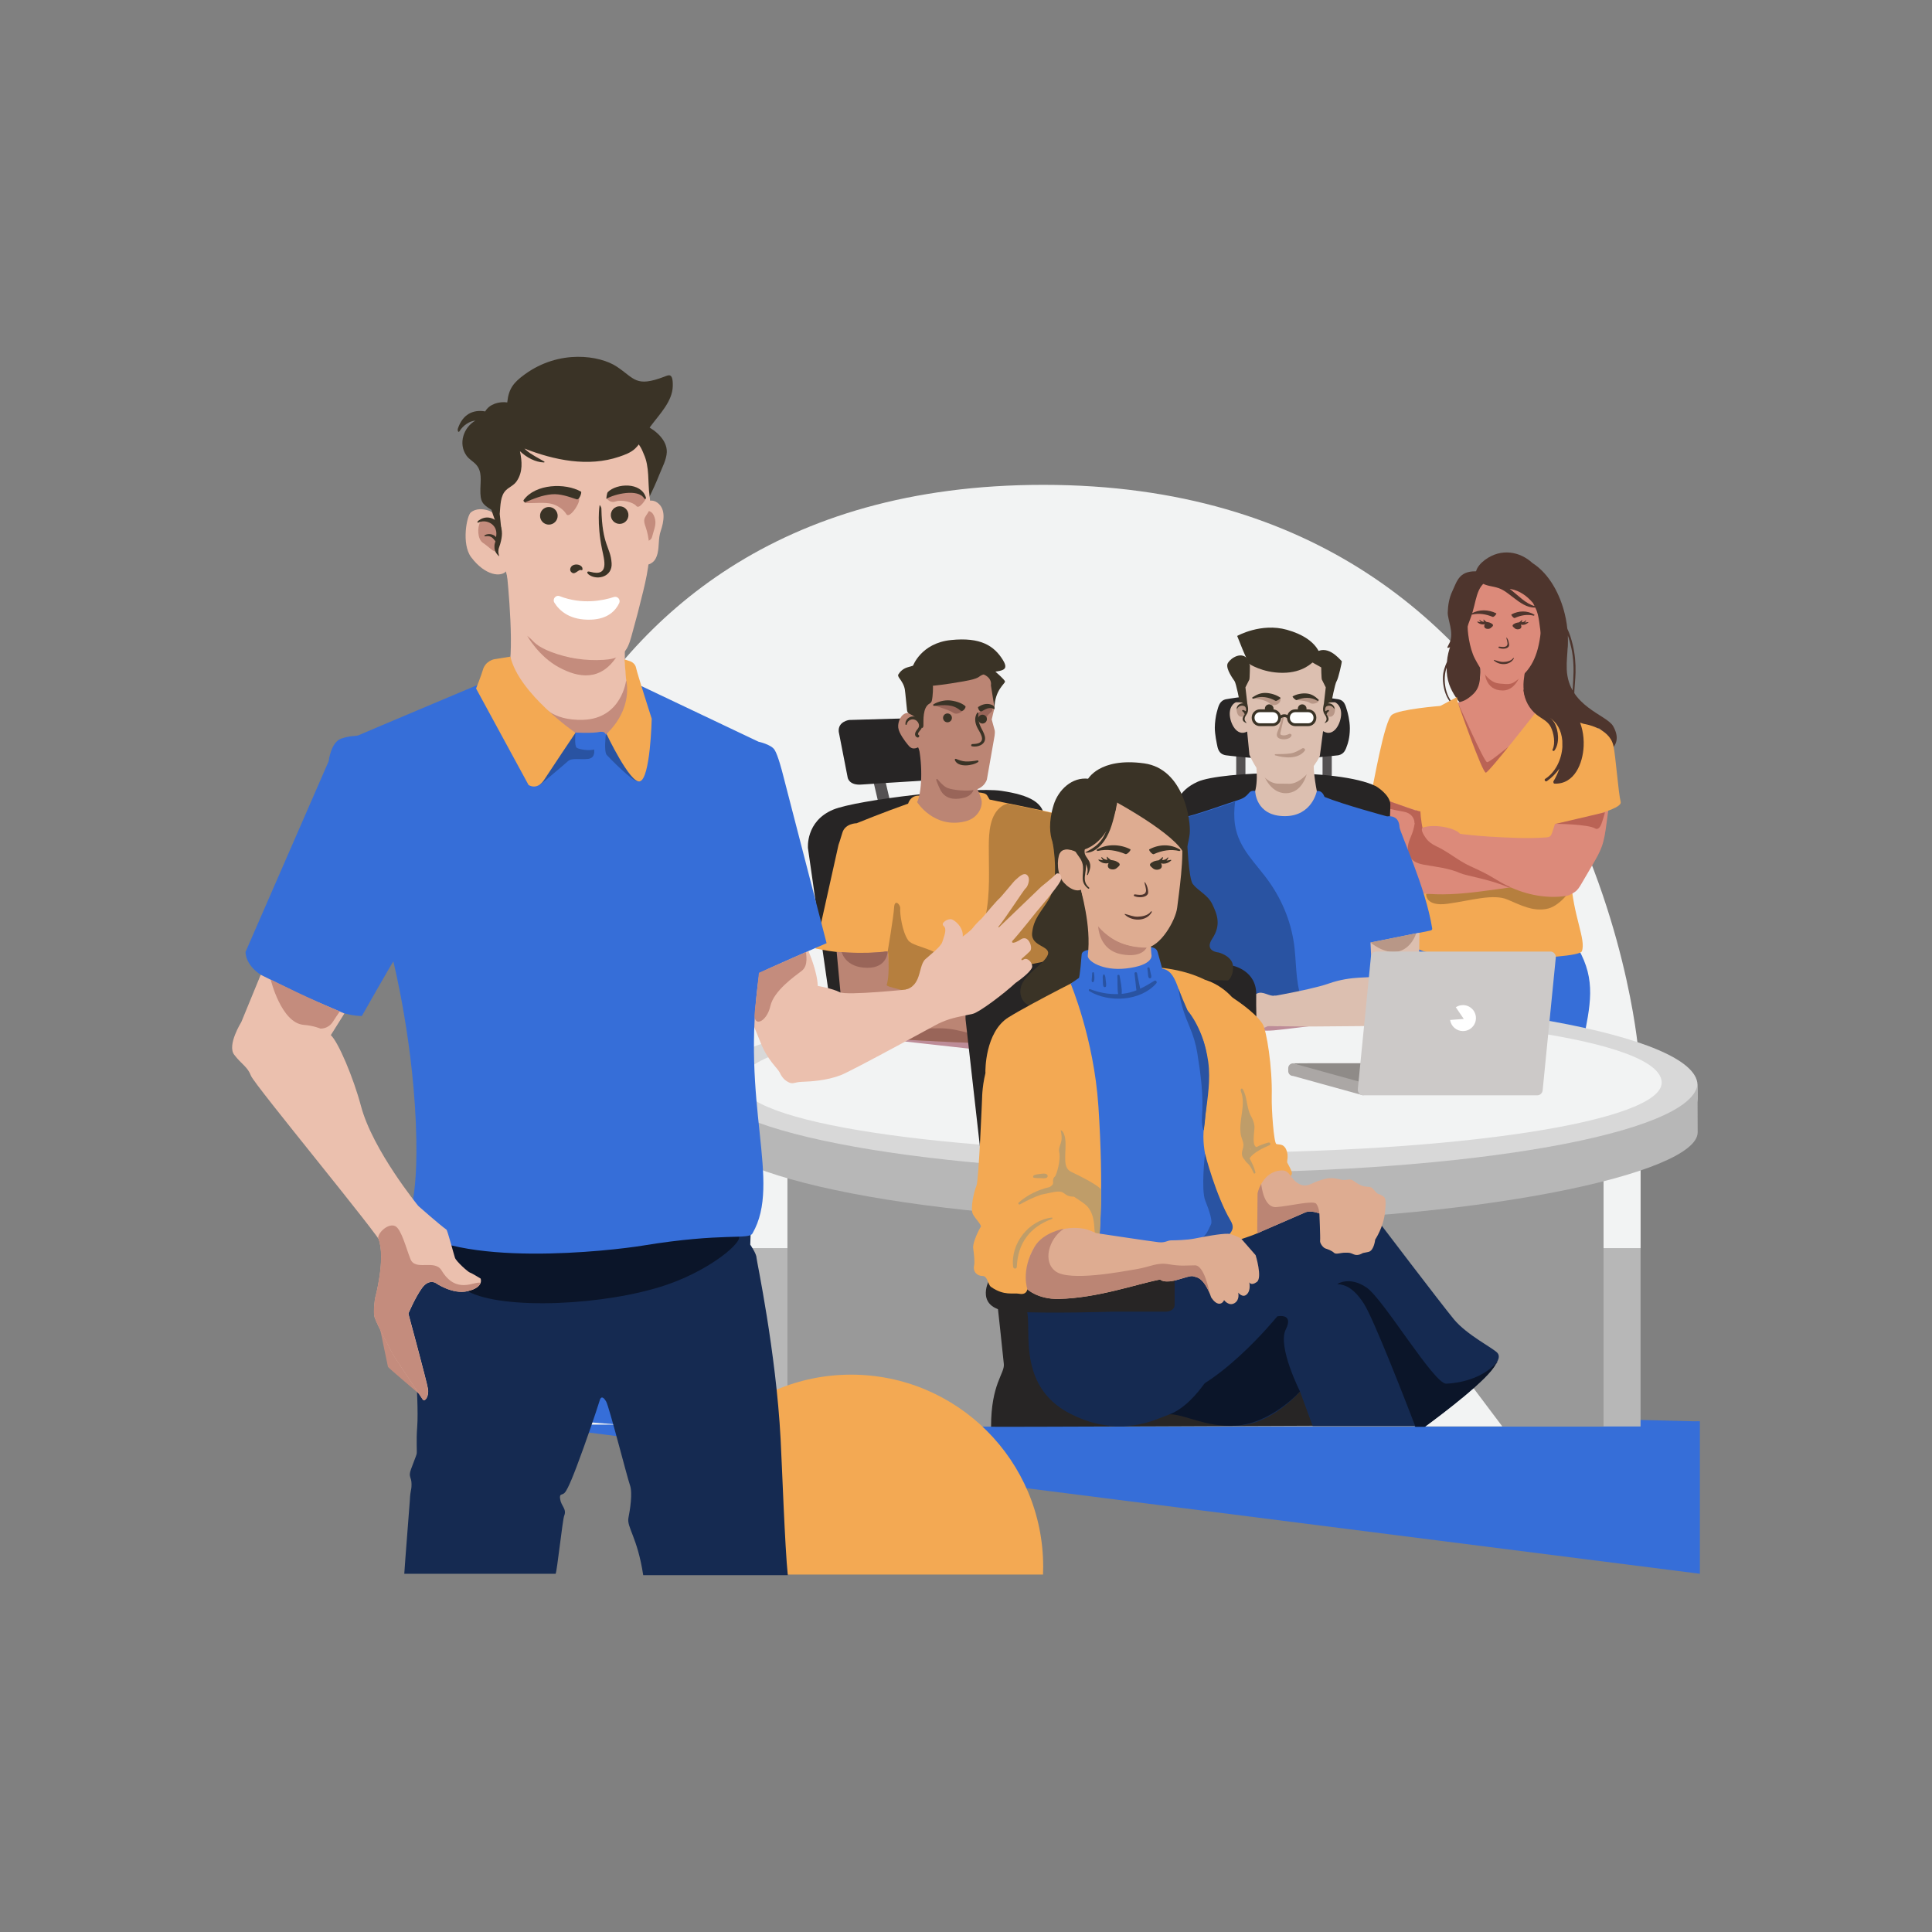 <?xml version="1.0" encoding="utf-8"?>
<!-- Generator: Adobe Illustrator 16.0.0, SVG Export Plug-In . SVG Version: 6.00 Build 0)  -->
<!DOCTYPE svg PUBLIC "-//W3C//DTD SVG 1.1//EN" "http://www.w3.org/Graphics/SVG/1.1/DTD/svg11.dtd">
<svg version="1.1" xmlns="http://www.w3.org/2000/svg" xmlns:xlink="http://www.w3.org/1999/xlink" x="0px" y="0px" width="500px"
	 height="500px" viewBox="0 0 500 500" enable-background="new 0 0 500 500" xml:space="preserve">
<rect x="0" y="0" width="500" height="500" fill="#808080" stroke="none"/>
<g id="BACKGROUND">
</g>
<g id="OBJECTS">
	<g>
		<path id="XMLID_3367_" fill="#366ED8" d="M111.11,365.504l328.815,41.787v-16.447C435.392,386.276,111.11,365.504,111.11,365.504z
			"/>
		<path id="XMLID_3423_" fill="#F2F3F3" d="M125.242,368.687H423.94v-97.26c0,0-12.563-145.949-153.941-145.949
			c-138.187,0-145.472,136.913-145.472,136.913L125.242,368.687z"/>
		<path id="XMLID_3436_" fill="#366ED8" d="M439.925,390.844v-23.025c-0.393,0-0.873,0.002-1.726,0.002l-328.326-8.041
			c-1.929,0-2.114,4.659-0.201,4.911L439.925,390.844z"/>
		<g id="XMLID_3375_">
			<polygon id="XMLID_3401_" fill="#545152" points="230.463,207.837 227.343,207.837 225.807,201.261 228.927,201.261 			"/>
			<path id="XMLID_2483_" fill="#272525" d="M215.63,265.09l-6.528-45.572c0,0-0.68-6.981,6.528-9.985
				c6.145-2.56,35.811-6.016,43.524-4.864c7.36,1.1,11.265,3.072,11.137,7.553c-0.117,4.126,3.2,46.98,3.2,46.98L215.63,265.09z"/>
			<path id="XMLID_3358_" fill="#272525" d="M217.07,189.404l2.304,11.809c0,0,0.288,2.112,3.648,1.824
				c3.36-0.288,23.714-1.344,24.002-1.824c0.288-0.48-0.576-15.649-0.576-15.649l-26.69,0.768
				C219.758,186.332,216.782,186.715,217.07,189.404z"/>
			<path id="XMLID_3372_" fill="#F3A953" d="M256.113,206.925c0,0-0.158-0.21-0.579-0.973c-0.366-0.664-1.269-0.764-2.156-0.868
				c-3.312-0.388-7.766-0.142-8.04-0.096c-0.144,0.024-3.681,0.953-7.453,0.912c-2.42-0.026-2.812,2.059-2.867,2.078
				c-6.155,2.157-13.318,5.076-13.318,5.076s-3.016,0-3.717,2.525c-0.363,1.305-0.982,3.086-0.982,3.086l-5.962,26.794
				c0,0,10.249,2.38,18.361,0.812c0.702,0.491-0.195,15.812-0.195,15.812l44.526-3.521l-0.688-19.714c0,0,11.643-4.682,11.713-5.664
				s-9.329-20.06-9.399-20.341c-0.069-0.28-1.402-2.034-2.524-2.385C271.709,210.108,256.113,206.925,256.113,206.925z"/>
			<path id="XMLID_3477_" fill="#B67F3E" d="M284.269,233.184c0.07-0.982-9.329-20.06-9.399-20.341
				c-0.069-0.28-1.402-2.034-2.524-2.385c-0.694-0.217-6.932-1.518-11.586-2.479c-0.528,0.144-1.033,0.345-1.485,0.658
				c-3.155,2.186-3.355,6.875-3.376,10.312c-0.034,6.047,0.432,12.163-0.839,18.129c-1.256,5.898-4.617,10.661-9.438,14.221
				c-3.97,2.932-7.412,6.206-9.991,10.236l37.614-2.974l-0.688-19.714C272.556,238.848,284.199,234.166,284.269,233.184z"/>
			<path id="XMLID_3363_" fill="#3A3326" d="M257.423,173.671c0,0,2.598,2.176,2.667,2.708c0.07,0.532-2.62,2.146-2.72,6.788
				c-0.018,0.839-2.463,3.782-3.405-0.288c-0.942-4.069-2.248-5.052-1.94-7.298c0.307-2.247,0.548-3.496,1.454-3.647
				S257.423,173.671,257.423,173.671z"/>
			<path id="XMLID_2482_" fill="#BB8574" d="M256.446,177.351l0.925,5.815l-0.712,3.045l0.769,2.818
				c0.089,0.333,0.009,1.159-0.037,1.431l-1.987,11.282c0,0-0.81,3.057-5.038,2.829c-3.265-0.176-7.925-2.69-9.464-4.734
				s-3.855-7.736-3.855-7.736l1.513-16.226c0,0,6.932-2.417,12.804-2.027C257.235,174.238,256.446,177.351,256.446,177.351z"/>
			<path id="XMLID_2512_" fill="#BB8574" d="M237.622,192.643c1.263,5.734,0.912,12.625-0.28,14.94c0,0,4.378,6.997,12.485,4.98
				c3.525-0.877,4.629-4.068,4.138-5.751c-0.491-1.684-2.735-6.313-2.735-6.313L237.622,192.643z"/>
			<path id="XMLID_2521_" fill="#BB8574" d="M237.573,186.799c0,0-1.103-2.445-2.748-2.291c-1.645,0.155-2.526,2.311-2.361,3.797
				c0.165,1.487,1.817,3.6,2.402,4.325c0.584,0.724,1.169,1.448,2.579,0.856C238.855,192.895,237.573,186.799,237.573,186.799z"/>
			<path id="XMLID_3360_" fill="#3A3326" d="M236.774,185.587c0.058,0.055,0.104,0.117,0.147,0.184
				c0.261,0.405,1.238,1.926,1.458,2.374c0.255,0.518,0.587,0.118,0.6-0.303c0.039-1.322-0.238-4.764,1.583-5.75
				c0.281-0.152,0.502-0.393,0.583-0.702c0.311-1.192,0.354-3.84,0.279-3.97c-0.079-0.138-1.841-1.897-2.646-2.415
				c-0.157-0.101-0.287-2.448-0.373-2.614c-0.35-0.674-1.505-0.291-3.535,0.31c-1.28,0.379-1.964,1.196-2.387,1.858
				c-0.122,0.19-0.057,0.503,0.3,0.991c0.562,0.769,1.203,1.732,1.389,2.904c0.155,0.975,0.41,4.087,0.575,5.427
				c0.046,0.374,0.282,0.697,0.626,0.851C235.81,184.929,236.408,185.235,236.774,185.587z"/>
			<path id="XMLID_2505_" fill="#3A3326" d="M236.264,172.355c0,0,2.079-5.907,9.83-6.711c7.75-0.804,11.181,1.532,13.421,5.108
				s-1.592,2.531-4.996,3.781c-1.686,0.619-0.485,0.97-5.234,1.814c-4.793,0.853-7.86,1.13-7.86,1.13
				S236.167,174.616,236.264,172.355z"/>
			<circle id="XMLID_3412_" fill="#3A3326" cx="245.207" cy="185.785" r="1.147"/>
			<path id="XMLID_3432_" fill="#3A3326" d="M252.958,196.802c-1.039,0.173-2.041,0.315-3.099,0.259
				c-0.925-0.049-1.618-0.347-2.458-0.672c-0.164-0.063-0.358,0.132-0.295,0.295c0.785,2.046,4.636,1.507,6.023,0.525
				C253.34,197.061,253.209,196.76,252.958,196.802L252.958,196.802z"/>
			<path id="XMLID_3433_" fill="#3A3326" d="M234.655,187.481c0.193-1.047,1.307-1.63,2.26-1.147c0.45,0.228,0.76,0.606,0.881,1.092
				c0.176,0.704-0.149,1.012-0.55,1.533c-0.446,0.58-0.73,1.452,0.084,1.872c0.433,0.223,0.807-0.405,0.383-0.656
				c-0.494-0.292,0.546-1.252,0.698-1.524c0.212-0.38,0.302-0.782,0.228-1.214c-0.13-0.748-0.673-1.415-1.337-1.766
				c-1.359-0.718-3.041,0.181-2.979,1.767C234.332,187.617,234.619,187.677,234.655,187.481L234.655,187.481z"/>
			<path id="XMLID_3405_" fill="#996559" d="M242.299,201.875c-0.077-0.217,0.209-0.376,0.353-0.197
				c0.658,0.819,1.653,1.896,2.581,2.255c1.568,0.608,5.184,0.864,6.721,0.512c0,0-0.416,1.472-2.369,1.984
				c-1.895,0.497-4.288,0.608-5.729-1.248C243.253,204.403,242.668,202.927,242.299,201.875z"/>
			<path id="XMLID_3455_" fill="#B67F3E" d="M228.654,262.214l33.047-2.663c-0.576-0.15-0.944-0.23-0.944-0.23
				s-12.549,0.122-13.889-6.944c-1.34-7.066-10.234-6.822-11.817-9.015c-1.584-2.193-2.193-7.066-2.071-8.163
				c0.122-1.096-1.462-2.68-1.584-0.365c-0.122,2.314-1.667,11.452-1.667,11.452C230.429,246.776,228.654,262.214,228.654,262.214z"
				/>
			<path id="XMLID_2481_" fill="#996559" d="M241.918,182.645c0,0,3.488,0.959,4.751,1.797c1.264,0.838,2.62-0.624,2.62-0.624
				s-2.067-1.424-2.147-1.462C246.061,181.838,241.918,182.645,241.918,182.645z"/>
			<path id="XMLID_3382_" fill="#3A3326" d="M241.666,182.681c2.753-0.278,4.933-0.463,6.821,1.15
				c0.749,0.64,1.598-0.841,1.356-1.068c-1.009-0.945-2.92-1.419-4.153-1.505c-1.208-0.085-2.882,0.266-4.104,1.016
				C241.452,182.357,241.47,182.636,241.666,182.681L241.666,182.681z"/>
			<path id="XMLID_3350_" fill="#996559" d="M253.172,184.534c0,0,0.548-0.412,0.578-0.609c0.031-0.198,2.406-0.944,2.803-0.731
				c0.396,0.213,0.259,0.822,0.061,1.005c-0.198,0.183-1.203,0.898-1.264,1.584c-0.062,0.685-2.574,0.67-2.498,0.32
				C252.928,185.751,253.172,184.534,253.172,184.534z"/>
			<path id="XMLID_3378_" fill="#3A3326" d="M257.385,183.176c-0.097-0.621-0.879-0.885-1.439-0.965
				c-1.022-0.146-1.992,0.213-2.813,0.771c-0.116,0.08,0.259,1.422,0.996,1.076c0.574-0.27,1.725-1.23,2.981-0.602
				C257.341,183.571,257.421,183.407,257.385,183.176L257.385,183.176z"/>
			<path id="XMLID_3434_" fill="#3A3326" d="M252.865,184.51c-0.689,1.124-0.58,2.363-0.06,3.544
				c0.282,0.638,0.686,1.208,0.979,1.838c0.362,0.783,0.688,1.703-0.188,2.264c-0.579,0.372-1.302,0.371-1.963,0.407
				c-0.317,0.018-0.424,0.512-0.079,0.583c1.331,0.274,3.334-0.329,3.383-1.966c0.026-0.855-0.475-1.769-0.861-2.511
				c-0.739-1.417-1.014-2.465-0.864-4.066C253.229,184.411,252.955,184.363,252.865,184.51L252.865,184.51z"/>
			<circle id="XMLID_3413_" fill="#3A3326" cx="254.264" cy="186.105" r="1.147"/>
		</g>
		<g id="XMLID_2475_">
			<path id="XMLID_2461_" fill="#4E352D" d="M383.072,175.412c0.64-3.335-1.606-6.918-2.483-9.872
				c-0.813-2.74-0.166-5.815-1.515-8.363c-0.307-0.58-1.303-0.614-1.388,0.161c-0.169,1.548-0.318,3.104-0.495,4.655
				c-0.035-0.312-0.082-0.622-0.159-0.932c-0.104-0.422-0.763-0.375-0.693,0.081c0.454,2.966-1.29,6.046-1.733,8.973
				c-0.059,0.392-0.103,0.789-0.14,1.188c-0.547,1.218-0.979,2.474-1.036,3.834c-0.127,3.04,1.096,7.285,4.345,8.277
				c0.08,0.024,0.106-0.091,0.034-0.122c-3.506-1.471-4.552-6.78-3.566-10.069c0.044-0.146,0.095-0.291,0.146-0.436
				c-0.01,1.458,0.176,2.918,0.65,4.293c0.757,2.194,2.495,4.778,4.23,6.304c1.006,0.885,2.232,0.933,3.415,0.334
				C386.379,181.848,382.43,178.757,383.072,175.412z"/>
			<path id="XMLID_2519_" fill="#4E352D" d="M392.908,173.218c0.196-2.027,0.467-4.059,1.056-6.008
				c0.627-2.071,1.606-4.025,2.18-6.111c0.785-2.855,0.808-5.941,2.096-8.609c0.267-0.552,0.646-1.127,1.242-1.271
				c0.375-0.09,0.768,0.01,1.134,0.13c0.96,0.315,0.854,0.266,1.679,0.849c0,0,3.679,7.928,3.434,14.922
				c-0.072,2.064-0.34,4.004-0.258,6.067c0.381,9.663,10.306,11.761,11.998,14.727c1.641,2.876,1.113,5.137-1.456,6.819
				c-0.733,0.48-1.776-0.427-1.129-1.158c1.469-1.654,0.691-3.857-0.965-5.046c-0.047-0.034-0.097-0.054-0.146-0.084
				c-2.687,0.986-6.406,1.441-9.033,1.083c-4.278-0.585-8.658-2.625-10.675-6.443C392.495,180.112,392.584,176.563,392.908,173.218z
				"/>
			<g id="XMLID_2514_">
				<path fill="#DC8A7A" d="M390.068,167.395c1.286,0.299,2.572,0.599,3.857,0.898c0.319,0.074,0.67,0.169,0.852,0.442
					c0.107,0.162,0.137,0.363,0.157,0.557c0.243,2.299-0.397,4.589-0.609,6.891c-0.211,2.302,0.127,4.885,1.862,6.411
					c1.856,1.632,4.725,1.558,6.719,3.02c2.103,1.542,2.727,4.383,2.956,6.981c0.136,1.541,0.187,3.105-0.113,4.623
					c-0.761,3.844-1.83,13.481-5.332,15.239s-9.399-4.193-13.313-3.979c-5.245,0.288-10.541,0.007-15.667-1.142
					c-1.048-0.235-2.162-0.552-2.838-1.387c-0.886-1.096-0.714-2.672-0.54-4.07c0.626-5.046,0.67-10.165,0.131-15.221
					c-0.106-0.998-0.165-2.18,0.614-2.812c0.361-0.292,0.835-0.398,1.29-0.495c2.224-0.472,4.447-0.943,6.67-1.416
					c1.898-0.403,2.578-0.664,4.065-1.91c1.493-1.25,1.984-2.495,2.193-4.432c0.208-1.937,0.084-5.506-0.365-7.401L390.068,167.395z
					"/>
			</g>
			<path id="XMLID_2474_" fill="#BA6355" d="M384.259,173.813c0.229,0.183,9.503,0,9.503,0s-1.188,4.888-4.843,4.888
				C384.214,178.701,384.259,173.813,384.259,173.813z"/>
			<g id="XMLID_2515_">
				<path fill="#DC8A7A" d="M379.86,161.734c0.258-1.906-0.254-4.884-0.01-6.792c1.004-7.861,8.804-7.571,12.267-7.294
					c0.815,0.065,1.81,0.271,2.073,1.103l0.115-0.252c2.943,4.822,5.09,10.521,4.305,16.187c-0.874,6.306-3.091,9.294-6.556,11.738
					c-1.055,0.743-1.955,0.656-3.594,0.515c-1.446-0.124-3.505-0.24-6.774-6.509C380.253,167.681,379.694,162.968,379.86,161.734z"
					/>
			</g>
			<path id="XMLID_2509_" fill="#4E352D" d="M375.183,166.288c1.139-2.568-0.553-5.996-0.51-7.724
				c0.047-1.891,0.363-3.808,1.175-5.53c1.297-2.75,1.779-5.582,6.988-5.131c0.919,0.08,0.195,0.027,0.271,0.078
				c0.096-0.172,0.182-0.353,0.248-0.554c0.095-0.286,0.603-0.219,0.6,0.09c-0.014,1.622,2.853,1.855,1.477,2.495
				c-3.621,1.686-3.205,5.6-4.828,9.881c-1.274,3.364-1.912,6.317-5.522,7.677C374.127,167.929,374.757,167.246,375.183,166.288z"/>
			<path id="XMLID_2492_" fill="#4E352D" d="M411.279,190.172c-1.817-2.061-3.128-4.507-3.637-7.221
				c-0.549-2.924,0.032-5.923,0.104-8.866c0.06-2.463-0.156-4.89-0.742-7.285c-0.332-1.363-0.748-2.78-1.376-4.073
				c-0.09-0.858-0.22-1.707-0.382-2.533c-0.003-0.019,0.003-0.034-0.002-0.053c-0.015-0.066-0.034-0.13-0.05-0.195v0v0
				c-0.003-0.013-0.007-0.026-0.01-0.039c-0.066-0.318-0.129-0.637-0.203-0.947c-1.211-5.063-3.959-10.42-8.392-13.259
				c-3.243-2.973-8.069-3.911-12.27-0.813c-2.215,1.634-3.362,3.984-1.407,5.496c0.041,0.089,0.102,0.177,0.204,0.254
				c1.454,1.098,3.065,0.986,4.73,1.567c1.399,0.488,2.59,1.517,3.753,2.398c1.738,1.317,3.524,2.714,5.737,2.641
				c1.081,2.126,1.029,4.783,1.522,7.067c0.568,2.634,1.846,4.869,1.358,7.524c-0.449,2.442-1.615,4.627-2.039,7.079
				c-0.065,0.378,0.454,0.608,0.687,0.3c2.166-2.881,5.063-5.029,6.166-8.597c0.603-1.948,0.796-4.064,0.717-6.171
				c0.394,1.076,0.684,2.193,0.924,3.289c0.601,2.745,0.641,5.513,0.484,8.309c-0.152,2.723-0.432,5.379,0.335,8.041
				c0.676,2.347,1.919,4.5,3.682,6.195C411.243,190.344,411.342,190.243,411.279,190.172z M391.112,152.71
				c-0.135-0.105-0.272-0.21-0.409-0.315c0.081,0.014,0.16,0.024,0.241,0.039c2.428,0.446,4.281,1.851,5.81,3.641
				c0.126,0.257,0.254,0.514,0.383,0.77C394.833,156.212,392.922,154.124,391.112,152.71z"/>
			<g id="XMLID_2439_">
				<path id="XMLID_2499_" fill="#4E352D" d="M385.748,161.217c0.006-0.019-0.354-0.177-1.044-0.265
					c-0.062-0.048-0.562-0.397-0.62-0.518c-0.083-0.167-0.175-0.132-0.166,0.051c0.008,0.156,0.06,0.304,0.144,0.434
					c-0.03,0.002-0.061,0.003-0.09,0.005c-0.08-0.018-0.676-0.064-0.939-0.465c-0.1-0.151-0.174-0.039-0.13,0.108
					c0.039,0.131,0.227,0.336,0.31,0.44c-0.191-0.019-0.553-0.073-0.754-0.128c-0.139-0.039-0.207,0.056-0.084,0.16
					c0.42,0.357,0.83,0.559,1.394,0.567c0.157,0.002,0.329-0.025,0.507-0.064c-0.075,0.12-0.129,0.256-0.149,0.406
					c-0.074,0.558,0.44,0.837,1.003,0.815c0.546-0.021,0.763-0.333,1.018-0.545C386.664,161.788,386.294,161.478,385.748,161.217z"
					/>
				<path id="XMLID_2464_" fill="#4E352D" d="M392.102,161.326c-0.005-0.019,0.354-0.177,1.045-0.265
					c0.062-0.048,0.561-0.397,0.62-0.518c0.082-0.167,0.174-0.132,0.165,0.051c-0.008,0.156-0.059,0.304-0.143,0.434
					c0.03,0.002,0.06,0.003,0.09,0.005c0.08-0.018,0.676-0.064,0.939-0.465c0.099-0.151,0.174-0.039,0.129,0.108
					c-0.039,0.131-0.226,0.335-0.31,0.44c0.191-0.019,0.554-0.073,0.754-0.128c0.139-0.039,0.207,0.056,0.085,0.16
					c-0.421,0.356-0.831,0.559-1.395,0.567c-0.156,0.002-0.328-0.025-0.507-0.065c0.076,0.12,0.13,0.257,0.149,0.407
					c0.075,0.558-0.439,0.837-1.002,0.815c-0.547-0.021-0.763-0.333-1.019-0.545C391.187,161.897,391.556,161.587,392.102,161.326z"
					/>
				<path id="XMLID_2497_" fill="#4E352D" d="M396.933,159.342c-1.636-0.428-3.359-0.111-4.909,0.593
					c-0.291,0.132-1.059-0.812-0.857-0.921c1.859-1.01,4.13-1.053,5.893,0.055C397.278,159.207,396.933,159.342,396.933,159.342z"/>
				<path id="XMLID_2495_" fill="#4E352D" d="M389.828,164.955c0.058,0.508,0.423,1.36,0.287,1.853
					c-0.234,0.852-1.423,0.605-2.113,0.533c-0.191-0.021-0.296,0.251-0.105,0.334c0.735,0.322,2.259,0.359,2.623-0.489
					C390.679,166.813,390.306,165.213,389.828,164.955z"/>
				<path id="XMLID_2484_" fill="#4E352D" d="M386.61,170.913c1.314,1.296,4.092,1.402,5.146-0.441
					c0.069-0.122-0.052-0.286-0.132-0.171c-0.571,0.823-1.797,0.993-2.556,1.011c-0.862,0.021-1.592-0.325-2.424-0.528
					C386.586,170.769,386.563,170.866,386.61,170.913L386.61,170.913z"/>
				<path id="XMLID_2466_" fill="#4E352D" d="M380.963,159.054c1.775-0.428,3.647-0.111,5.331,0.593
					c0.315,0.132,1.149-0.812,0.931-0.921c-2.02-1.01-4.484-1.053-6.398,0.055C380.588,158.918,380.963,159.054,380.963,159.054z"/>
			</g>
			<path id="XMLID_2494_" fill="#BA6355" d="M377.467,182.264c0.184,0.366,6.64,14.924,7.371,14.985
				c0.731,0.061,5.543-4.143,5.543-3.899s-2.254,9.807-3.533,9.868c-1.278,0.061,0.122,7.249-4.264-0.487
				c-4.386-7.736-5.117-11.33-5.117-11.574S377.467,182.264,377.467,182.264z"/>
			<path id="XMLID_3376_" fill="#366ED8" d="M366.919,245.143l-0.159,3.944c0,0-0.621,0.853-0.621,1.34s-2.486,20.102-2.486,20.102
				s13.178,20.833,30.21,16.325c17.031-4.508,14.918-4.66,14.918-4.66s-0.379-5.957,0.839-12.152
				c1.958-9.959,3.544-16.264-1.212-24.579C405.091,239.664,366.919,245.143,366.919,245.143z"/>
			<g id="XMLID_2432_">
				<path fill="#F3A953" d="M406.551,227.372c0.519,9.594,3.99,15.807,2.833,18.822c-0.879,2.29-39.107,3.076-43.127-1.127
					c-0.41-0.428,2.558-7.797,1.827-17.543c-0.043-0.575,0.518-0.854,0.996-1.177c0.289-0.195,0.659-0.213,1.008-0.224
					c3.121-0.099,6.246-0.197,9.364-0.025c3.577,0.197,7.089,1.525,10.665,1.302C390.562,227.372,406.551,227.372,406.551,227.372z"
					/>
			</g>
			<path id="XMLID_2486_" fill="#B67F3E" d="M369.092,231.331c0,0-0.365,3.381,5.573,2.559c5.939-0.822,11.787-2.65,15.442-1.096
				c3.654,1.553,6.396,3.015,9.959,2.467s6.396-4.934,6.396-4.934s-7.584-2.558-11.879-2.833
				C390.291,227.219,369.092,231.331,369.092,231.331z"/>
			<g id="XMLID_2516_">
				<path fill="#DC8A7A" d="M372.082,183.179c-2.556,0.264-5.111,0.528-7.667,0.792c-1.128,0.117-2.308,0.251-3.248,0.886
					c-1.177,0.794-1.748,2.211-2.174,3.566c-0.742,2.361-1.242,4.797-1.491,7.259c-0.257,2.544-0.246,5.117-0.671,7.638
					c-0.349,2.066-0.542,5.254-0.947,7.31c-1.039,5.257-0.99,9.511-0.215,14.813c0.146,1,0.328,2.058,0.993,2.819
					c0.688,0.787,1.755,1.104,2.766,1.367c11.979,3.121,19.659,1.638,31.925-0.034c1.115-0.152,1.291-2.658-0.551-3.349
					c-8.059-3.021-13.093-3.612-20.26-8.377c-0.472-0.314-0.948-0.643-1.288-1.097c-0.394-0.525-0.572-1.177-0.721-1.816
					c-2.298-9.951,1.25-20.254,1.349-30.466"/>
			</g>
			<g id="XMLID_2513_">
				<path fill="#F3A953" d="M368.771,196.447c0.103-0.303,0.219-0.617,0.456-0.831c0.545-0.492,1.424-0.226,2.025,0.194
					c0.854,0.597,1.504,1.434,2.246,2.166c1.813,1.788,4.184,2.936,6.644,3.591s5.021,0.841,7.565,0.904
					c5.369,0.134,11.007-0.342,15.545-3.216l-0.077,0.074c0.835,0.583,1.27,1.611,1.369,2.625c0.1,1.013,0.13,2.167-0.063,3.167
					c-0.732,3.82-1.688,7.503-2.421,11.324c-0.108,0.566-0.229,1.159-0.593,1.606c-0.366,0.448-0.925,0.687-1.471,0.875
					c-2.121,0.733-4.378,0.967-6.616,1.118c-6.433,0.433-12.959,0.208-19.213-1.358c-1.999-0.501-4.108-1.239-5.293-2.926
					c-0.664-0.948-0.963-2.1-1.186-3.236C366.644,207.192,367.021,201.59,368.771,196.447z"/>
			</g>
			<path id="XMLID_2503_" fill="#353A42" d="M383.02,142.879c0.099-0.121,0.197-0.241,0.295-0.363
				c0.008-0.01-0.007-0.024-0.015-0.014c-0.096,0.124-0.191,0.248-0.287,0.372C383.01,142.877,383.017,142.883,383.02,142.879
				L383.02,142.879z"/>
			<path id="XMLID_3369_" fill="#353A42" d="M378.492,177.606c-0.024,0.03-0.048,0.06-0.071,0.09
				c-0.016,0.02,0.013,0.048,0.028,0.028c0.023-0.03,0.047-0.06,0.071-0.09C378.536,177.614,378.507,177.586,378.492,177.606
				L378.492,177.606z"/>
			<g id="XMLID_3532_">
				<path fill="#BA6355" d="M390.558,226.246c-8.059-3.021-13.093-3.612-20.261-8.377c-0.472-0.314-0.948-0.643-1.287-1.097
					c-0.394-0.525-0.573-1.177-0.721-1.816c-0.548-2.373-0.761-4.767-0.771-7.174c-0.18,0.081-0.285,0.128-0.285,0.128
					c0,0.114-0.473,1.006-1.07,2.345c0.218,1.962-0.136,4.099-0.855,5.833c-0.63,1.516-1.237,2.883-0.852,4.559
					c0.473,2.051,2.14,2.801,4.043,3.137c3.087,0.546,6.567,0.899,9.455,2.203c1.481,0.668,7.63,1.554,12.518,3.696
					c0.212-0.029,0.422-0.058,0.637-0.087C392.224,229.442,392.399,226.936,390.558,226.246z"/>
			</g>
			<g id="XMLID_2511_">
				<path fill="#DC8A7A" d="M403.208,186.536c2.223,0.514,4.444,1.027,6.666,1.541c2.23,0.515,4.604,1.112,6.146,2.805
					c2.224,2.442,1.917,6.189,1.474,9.462c-0.589,4.346-1.178,8.692-1.767,13.038c-0.262,1.938-0.528,3.892-1.192,5.731
					c-0.575,1.596-1.438,3.07-2.294,4.534c-0.997,1.703-1.994,3.405-2.991,5.108c-0.454,0.775-0.933,1.578-1.678,2.079
					c-0.658,0.442-1.432,0.91-2.216,1.029c-5.469,0.827-11.226-0.458-16.107-3.06c-1.328-0.708-2.593-1.53-3.907-2.264
					c-1.552-0.866-3.17-1.606-4.785-2.346c-3.333-1.524-5.665-3.733-8.997-5.258c-0.846-0.387-1.827-1.077-2.376-1.827
					c-0.548-0.751-1.703-2.346-0.975-2.924c2.803-0.975,8.163-0.061,9.625,1.583c0.089,0.101,5.271,0.616,7.583,0.748
					c4.888,0.279,9.792,0.558,14.676,0.21c0.37-0.026,0.765-0.065,1.057-0.294c0.283-0.222,0.416-0.58,0.534-0.92
					c2.723-7.891,3.923-16.305,3.513-24.643"/>
			</g>
			<path id="XMLID_2449_" fill="#F3A953" d="M377.234,181.686c0,0,6.396,18.457,7.31,18.274s13.432-16.264,13.432-16.264
				l11.97,3.655c0,0,6.487,0.914,7.584,5.574c0.609,2.59,1.266,12.152,1.905,14.619c0.64,2.467-16.799,5.666-16.799,5.666
				l-28.051-2.193l-7.401-1.096c0,0-12.609-3.837-12.244-4.934s3.29-18.548,5.3-20.01s12.518-2.284,12.518-2.284l4.295-2.285
				L377.234,181.686z"/>
			<path id="XMLID_2469_" fill="#4E352D" d="M401.345,188.159c0.759,1.499,1.256,4.249,0.457,5.81
				c-0.146,0.284,0.281,0.526,0.469,0.283c1.417-1.845,1.118-5.272-0.016-7.223c-0.305-0.525-0.697-0.932-1.126-1.299
				c0.815,0.64,1.567,1.354,2.106,2.301c0.632,1.107,0.981,2.376,1.09,3.691c-0.01,0.538-0.001,1.073,0.013,1.605
				c-0.21,3.28-1.828,6.576-4.43,8.234c-0.396,0.252,0.054,0.865,0.44,0.587c1.288-0.924,2.366-2.02,3.221-3.244
				c-0.395,1.146-0.902,2.253-1.532,3.293c-0.066,0.111-0.055,0.228-0.001,0.314c0.012,0.149,0.104,0.289,0.271,0.295
				c5.154,0.199,7.351-5.249,7.541-9.74c0.243-5.722-2.416-10.448-7.041-13.823c-0.551-0.402-1.333,0.295-0.876,0.854
				c1.082,1.324,2.205,2.457,3.216,3.602c-0.359,0.086-0.668,0.407-0.619,0.78c-0.019-0.018-0.041-0.032-0.06-0.05
				c-0.12-0.191-0.238-0.383-0.358-0.572c-0.186-0.293-0.456-0.356-0.7-0.282c-1.046-0.74-2.218-1.284-3.5-1.546
				c-0.405-0.083-0.752,0.243-0.826,0.612c-0.292-0.225-0.567-0.469-0.827-0.73c-0.031-0.123-0.064-0.245-0.084-0.374
				c-0.083-0.388-0.389-0.575-0.703-0.606c-0.105-0.162-0.223-0.312-0.313-0.491c-0.246-0.48-0.946-0.203-0.779,0.315
				c0.029,0.092,0.068,0.173,0.102,0.261c-0.335-0.719-0.583-1.5-0.736-2.358c-0.164-0.918-1.574-0.77-1.45,0.168
				c0.318,2.406,1.438,4.572,3.34,6.105C398.933,185.981,400.542,186.572,401.345,188.159z"/>
			<path id="XMLID_2488_" fill="#BA6355" d="M402.635,213.209c0,0,8.396,0.061,10.224,1.218c0,0,0.914,0.609,1.584-1.218
				c0.67-1.828,0.913-2.985,0.913-2.985L402.635,213.209z"/>
			<path id="XMLID_2490_" fill="#BA6355" d="M366.077,212.965c0,0,0.061-2.437-2.924-2.924s-4.873-1.097-4.873-1.097l0.243-1.949
				l8.468,2.985C366.991,209.98,367.478,213.635,366.077,212.965z"/>
		</g>
		<rect id="XMLID_3416_" x="414.708" y="298.214" fill="#B7B7B7" width="9.868" height="70.953"/>
		<rect id="XMLID_3424_" x="414.708" y="298.214" fill="#F2F3F3" width="9.868" height="24.797"/>
		<rect id="XMLID_3431_" x="194.138" y="298.214" fill="#B7B7B7" width="9.868" height="70.953"/>
		<rect id="XMLID_3430_" x="193.955" y="298.214" fill="#F2F3F3" width="9.868" height="24.797"/>
		<rect id="XMLID_3414_" x="203.787" y="301.832" fill="#999999" width="211.214" height="67.377"/>
		<g id="XMLID_2457_">
			<path id="XMLID_3400_" fill="#D8D8D8" d="M439.317,280.692c-0.435-12.809-57.682-23.168-128.247-23.168
				s-127.813,10.359-128.248,23.168l-0.002,3.694c0.337,12.823,57.624,23.201,128.25,23.201s127.912-10.378,128.25-23.201h0.006
				L439.317,280.692z"/>
			<path id="XMLID_3377_" fill="#B7B7B7" d="M311.071,303.461c-69.958,0-126.821-10.179-128.242-22.831
				c-0.012,0.106-0.036,11.324-0.036,11.324c0,12.671,57.637,24.298,128.277,24.298c70.642,0,128.284-12.51,128.284-23.202
				c0-0.005-0.03-12.313-0.042-12.42C437.893,293.283,381.03,303.461,311.071,303.461z"/>
			<path id="XMLID_3388_" fill="#F2F3F3" d="M430.043,280.186c0,9.957-51.954,18.185-118.982,18.185s-119.335-7.861-119.335-18.185
				c0-10.875,52.307-18.185,119.335-18.185S430.043,269.128,430.043,280.186z"/>
		</g>
		<polygon id="XMLID_2446_" fill="#BB8574" points="270.547,237.568 280.532,234.496 282.452,258.049 272.611,258.642 		"/>
		<g id="XMLID_2450_">
			<g>
				<path fill="#DEAC91" d="M299.375,267.352c0.458,0,0.458-0.711,0-0.711C298.918,266.641,298.917,267.352,299.375,267.352
					L299.375,267.352z"/>
			</g>
		</g>
		<path id="XMLID_3380_" fill="#B89787" d="M328.746,182.654"/>
		<path id="XMLID_3328_" fill="#DEAC91" d="M311.589,247.778c0,0,1.522-0.731,2.314,1.096c0.792,1.828-0.062,6.426-2.833,7.858
			S311.589,247.778,311.589,247.778z"/>
		<g id="XMLID_3399_">
			<path id="XMLID_3408_" fill="#BD8C98" d="M225,268.519l30.152,3.351c0,0,2.559,0.608,4.995,0.487
				c2.437-0.122,7.568-1.082,7.568-1.082s6.563-2.086,2.178-3.304c-4.386-1.219-22.051-4.873-22.051-4.873L225,268.519z"/>
			<g id="XMLID_3362_">
				<path id="XMLID_2424_" fill="#BB8574" d="M216.526,246.336c0,0,5.123,0.367,6.833,0.336c1.545-0.028,6.384-0.432,6.384-0.432
					s0.672,5.28-0.25,8.673c-0.154,0.563,4.848,1.296,10.801,3.264c4.994,1.651,18.914,5.665,18.914,5.665s0.575,5.376-2.497,5.952
					s-23.618-0.96-28.706-0.96s-9.025-2.64-9.985-4.176s0.033-1.924-0.096-3.409C217.731,259.042,216.526,246.336,216.526,246.336z"
					/>
				<path id="XMLID_2520_" fill="#BB8574" d="M250.877,269.871c0,0,2.415,0.167,2.737,0.492c0.321,0.325,2.943,1.777,5.7,1.128
					s3.514-1.658,5.168-1.333c1.653,0.324,3.524,1.569,3.524,1.569s1.021,0.229,1.77-0.559c0.563-0.593,2.109-1.829,2.97-2.743
					c1.323-1.407,0.129-2.237,0.129-2.237s-2.938-3.501-3.307-3.988c-0.367-0.487-1.378-1.407-2.067-1.354
					c-0.688,0.054-2.526,0.975-3.078,0.975c-0.551,0-5.704,1.413-7.289,0.47c-1.045-0.624-1.935,0.229-2.624,0.176
					C253.821,262.412,250.877,269.871,250.877,269.871z"/>
				<path id="XMLID_3462_" fill="#996559" d="M270.55,268.364c-0.502-0.07-1.084,0.089-1.599,0.058
					c-1.057-0.065-2.068-0.371-3.055-0.735c-1.046-0.387-2.112-0.929-3.236-1.034c-1.421-0.133-2.671,0.532-3.981,0.953
					c-2.291,0.736-4.974,0.572-7.276-0.063c-2.724-0.751-5.173-1.39-8.038-1.424c-2.672-0.031-5.341,0.175-8.01,0.275
					c-2.518,0.095-5.328,0.437-7.779-0.315c-2.052-0.63-3.47-2.185-5.252-3.28c-1.078-0.662-2.3-1.148-3.584-1.112
					c-0.292,0.008-0.561,0.052-0.818,0.111c-0.103,1.063-0.732,1.533,0.099,2.862c0.96,1.536,4.896,4.176,9.985,4.176
					c3.686,0,15.484,0.807,22.875,1.031c0,0.001-0.002,0.005-0.002,0.005s2.415,0.167,2.737,0.492
					c0.321,0.325,2.943,1.777,5.7,1.128s3.514-1.658,5.168-1.333c1.653,0.324,3.524,1.569,3.524,1.569s1.021,0.229,1.77-0.559
					c0.406-0.428,1.324-1.19,2.128-1.926C271.73,268.791,271.299,268.469,270.55,268.364z"/>
				<path id="XMLID_3407_" fill="#996559" d="M229.743,246.241c-0.032,0.256-0.18,4.236-5.249,4.224
					c-5.768-0.014-6.645-4.044-6.645-4.044s2.883,0.231,6.577,0.156C226.081,246.543,228.099,246.385,229.743,246.241z"/>
			</g>
		</g>
		<path id="XMLID_3404_" fill="#3A3326" d="M280.621,221.475c0.147-0.369,0.183-0.772,0.379-1.125
			c0.215-0.388,0.537-0.751,0.822-1.087c0.438-0.515,0.938-0.98,1.338-1.524c0.205-0.279-0.184-0.598-0.449-0.449
			c-1.327,0.742-2.844,2.575-2.508,4.186C280.25,221.706,280.549,221.654,280.621,221.475L280.621,221.475z"/>
		<g id="XMLID_2502_">
			<g id="XMLID_2473_">
				<path id="XMLID_3406_" fill="#BD8C98" d="M364.34,263.189c-1.735,0.183-19.919,1.827-22.021,2.01
					c-2.102,0.184-10.416,1.279-12.7,1.462c-2.284,0.184-5.848,0.092-7.31-0.73s-4.935,0.457-6.305,0.183
					c-1.371-0.274-5.208-2.649-4.66-4.294c0.548-1.646,4.203-4.021,4.935-4.021c0.73,0,14.07,1.279,14.07,1.279L364.34,263.189z"/>
				<path id="XMLID_3409_" fill="#545152" d="M321.19,201.676h-0.131c-0.62,0-1.127-0.507-1.127-1.127v-5.717
					c0-0.62,0.507-1.127,1.127-1.127h0.131c0.62,0,1.127,0.507,1.127,1.127v5.717C322.317,201.169,321.81,201.676,321.19,201.676z"
					/>
				<path id="XMLID_3411_" fill="#545152" d="M343.534,201.676h-0.131c-0.62,0-1.127-0.507-1.127-1.127v-5.717
					c0-0.62,0.507-1.127,1.127-1.127h0.131c0.62,0,1.127,0.507,1.127,1.127v5.717C344.661,201.169,344.154,201.676,343.534,201.676z
					"/>
				<path id="XMLID_3402_" fill="#272525" d="M346.385,195.463c0,0-8.628,1.004-14.842,1.004c-6.778,0-14.309-1.004-14.309-1.004
					c-1.9-0.33-2.089-1.813-2.324-3.013c0,0-0.518-2.401-0.518-4.095c0-1.342,0.252-3.104,0.518-4.048
					c0.424-1.506,0.659-2.918,2.324-3.332c0,0,6.902-1.266,14.56-1.329c5.899-0.049,14.591,1.329,14.591,1.329
					c1.461,0.288,1.782,1.284,2.324,3.237c0,0,0.635,2.189,0.635,4.284c0,2.565-0.635,4.189-0.635,4.189
					C348.239,194.098,347.862,195.133,346.385,195.463z"/>
				<path id="XMLID_3403_" fill="#272525" d="M305.402,230.391c0.191-1.694-0.939-22.03-0.939-22.03s0.191-3.672,5.522-6.057
					c6.056-2.709,36.394-3.609,46.099,1.161c0,0,3.543,2.072,3.734,4.613c0.095,1.252-1.053,22.344-1.053,22.344L305.402,230.391z"
					/>
				<path id="XMLID_2507_" fill="#DCBFB0" d="M312.839,257.913c0,0,1.946-18.704,1.444-18.515
					c-0.503,0.188-10.733-0.125-10.733-0.125l-2.385,17.637L312.839,257.913z"/>
				<path id="XMLID_3395_" fill="#DCBFB0" d="M325.061,197.628c0,0,0.914,6.529-1.171,9.146c0,0,2.264,6.626,8.579,6.626
					c6.732,0,8.698-6.793,8.698-6.793s-1.198-5.265-1.198-8.885C339.969,197.722,324.971,197.711,325.061,197.628z"/>
				<g id="XMLID_3394_">
					<path fill="#366ED8" d="M358.918,259.291c-1.086-7.242-1.007-13.939-1.035-15.26c-0.008-0.375,5.034-1.75,11.993-3.142
						c0.313-0.063,0.854-0.108,0.769-0.644c-1.694-10.701-8.385-24.817-8.456-26.232c-0.147-2.946-2.503-2.818-3.058-2.747
						c-0.082,0.01-0.164,0.007-0.245-0.011c0,0-11.437-3.085-16.046-4.997c-0.201-0.084-0.407-1.664-2.039-1.569
						c0,0-1.193,6.527-8.285,6.527c-7.626,0-7.673-6.527-7.673-6.527c-2.071-0.282-1.177,1.365-4.378,2.354
						c-2.035,0.628-12.412,4.347-13.557,4.284c-1.741-0.097-3.39,2.92-3.364,3.377c0.003,0.058-0.001,0.87-0.012,0.926
						l-7.284,23.076c-0.096,0.481,0.336,0.675,0.805,0.821c2.418,0.75,12.509,3.032,14.557,2.822
						c0.369-0.038,0.703,0.221,0.759,0.588c0.177,1.175-0.777,7.279-0.308,14.289C312.275,260.423,359.16,260.894,358.918,259.291z"
						/>
				</g>
				<g id="XMLID_3484_">
					<path fill="#2953A2" d="M335.047,245.543c-0.648-6.198-2.914-12.023-6.461-17.132c-3.433-4.943-8.067-8.736-8.977-15.017
						c-0.287-1.984-0.212-3.953,0.036-5.921c-3.466,1.169-11.266,3.908-12.25,3.853c-1.741-0.097-3.39,2.92-3.364,3.377
						c0.003,0.058-0.001,0.869-0.012,0.926l-7.284,23.076c-0.096,0.481,0.336,0.675,0.805,0.821
						c2.418,0.75,12.509,3.032,14.557,2.822c0.369-0.038,0.703,0.221,0.759,0.588c0.177,1.175-0.777,7.279-0.308,14.289
						c0.11,1.661,12.813,2.586,24.963,2.867C335.315,255.467,335.578,250.61,335.047,245.543z"/>
				</g>
				<path id="XMLID_3381_" fill="#B89787" d="M326.773,199.825c0,0,4.337,5.057,11.423,0.41c0,0-1.088,5.05-5.452,5.05
					S326.773,199.825,326.773,199.825z"/>
				<path id="XMLID_3392_" fill="#DCBFB0" d="M345.493,181.745h-2.106c0.473-3.593,0.992-7.527,0.992-7.527
					s-2.916-4.417-11.431-4.417c-8.516,0-11.698,3.601-11.698,3.601l0.839,8.343h-2.238c0,0-1.594,0.606-1.594,2.979
					c0,2.347,1.799,6.073,4.502,4.594l0.59,6.003c0,0,3.037,7.485,7.496,7.485c0.744,0,1.971,0.031,2.842,0.031
					c4.066,0,7.888-6.931,7.888-7.233c0-0.13,0.203-1.583,0.833-6.393c0.028,0.019,0.055,0.04,0.085,0.058
					c2.755,1.616,4.595-2.172,4.595-4.545S345.493,181.745,345.493,181.745z"/>
				<path id="XMLID_3391_" fill="#B89787" d="M320.077,183.195c-0.212,0.707,0.189,3.182,2.197,1.969c0,0,1.212-1.111,0.555-2.197
					C322.172,181.882,320.417,182.059,320.077,183.195z"/>
				<path id="XMLID_3390_" fill="#B89787" d="M345.447,183.195c0.212,0.707-0.189,3.182-2.196,1.969c0,0-1.213-1.111-0.556-2.197
					C343.351,181.882,345.106,182.059,345.447,183.195z"/>
				<circle id="XMLID_3386_" fill="#3A3326" cx="337.007" cy="183.41" r="1.125"/>
				<circle id="XMLID_3385_" fill="#3A3326" cx="328.474" cy="183.41" r="1.125"/>
				<path id="XMLID_3384_" fill="#B89787" d="M332.036,185.051c-0.275,1.099-0.639,2.181-0.993,3.257
					c-0.197,0.599-0.888,1.746-0.474,2.374c0.651,0.992,3.237,0.844,3.656-0.275c0.139-0.372-0.312-0.593-0.602-0.462
					c-0.596,0.268-1.074,0.464-1.755,0.338c-0.711-0.132-0.527-0.422-0.397-1.074c0.272-1.361,0.65-2.702,0.88-4.071
					C332.385,184.935,332.088,184.843,332.036,185.051L332.036,185.051z"/>
				<path id="XMLID_3366_" fill="#B89787" d="M324.378,180.807c0,0,3.03,0,4.518,1.491c0.481,0.482,2.715,0.198,2.504-1.647
					c-0.038-0.33-2.542-0.492-2.693-0.568s-2.393,0.025-2.393,0.025L324.378,180.807z"/>
				<path id="XMLID_3355_" fill="#3A3326" d="M331.378,180.571c-0.98-0.719-2.469-1.198-3.786-1.238
					c-1.416-0.044-2.376,0.442-3.446,1.134c-0.237,0.153,0.064,0.433,0.306,0.331c1.853-0.78,3.979-0.392,5.662,0.587
					C330.373,181.535,331.568,180.71,331.378,180.571z"/>
				<g id="XMLID_3469_">
					<path id="XMLID_3364_" fill="#FFFFFF" d="M329.446,187.555h-3.431c-0.938,0-1.705-0.768-1.705-1.706v-0.198
						c0-0.938,0.768-1.706,1.705-1.706h3.43c0.938,0,1.706,0.768,1.706,1.706v0.198
						C331.151,186.787,330.383,187.555,329.446,187.555z"/>
					<path id="XMLID_3428_" fill="#3A3326" d="M329.4,187.92h-3.339c-1.167,0-2.117-0.95-2.117-2.117v-0.106
						c0-1.167,0.95-2.117,2.117-2.117h3.339c1.167,0,2.116,0.95,2.116,2.117v0.106C331.516,186.97,330.567,187.92,329.4,187.92z
						 M326.061,184.311c-0.764,0-1.386,0.622-1.386,1.386v0.106c0,0.764,0.622,1.386,1.386,1.386h3.339
						c0.764,0,1.386-0.622,1.386-1.386v-0.106c0-0.764-0.622-1.386-1.386-1.386H326.061z"/>
				</g>
				<g id="XMLID_3427_">
					<path id="XMLID_3351_" fill="#FFFFFF" d="M338.593,187.555h-3.43c-0.938,0-1.706-0.768-1.706-1.706v-0.198
						c0-0.938,0.768-1.706,1.706-1.706h3.43c0.938,0,1.705,0.768,1.705,1.706v0.198
						C340.298,186.787,339.532,187.555,338.593,187.555z"/>
					<path id="XMLID_3365_" fill="#3A3326" d="M338.547,187.92h-3.339c-1.167,0-2.116-0.95-2.116-2.117v-0.106
						c0-1.167,0.949-2.117,2.116-2.117h3.339c1.167,0,2.117,0.95,2.117,2.117v0.106C340.665,186.97,339.714,187.92,338.547,187.92z
						 M335.208,184.311c-0.764,0-1.386,0.622-1.386,1.386v0.106c0,0.764,0.622,1.386,1.386,1.386h3.339
						c0.765,0,1.386-0.622,1.386-1.386v-0.106c0-0.764-0.621-1.386-1.386-1.386H335.208z"/>
				</g>
				<path id="XMLID_3415_" fill="#3A3326" d="M331.407,186.012l-0.511-0.523c0.027-0.026,0.684-0.647,1.53-0.633
					c0.499,0.008,0.956,0.224,1.357,0.642l-0.527,0.507c-0.265-0.276-0.54-0.413-0.843-0.418c-0.005,0-0.011,0-0.017,0
					C331.859,185.585,331.411,186.007,331.407,186.012z"/>
				<path id="XMLID_3536_" fill="#B89787" d="M330.017,195.485c2.377,0.688,5.948,1.059,7.651-1.2
					c0.286-0.379-0.255-0.823-0.617-0.617c-0.973,0.551-1.804,1.085-2.924,1.289c-1.355,0.246-2.707,0.162-4.069,0.226
					C329.887,195.19,329.846,195.435,330.017,195.485L330.017,195.485z"/>
				<path id="XMLID_2504_" fill="#3A3326" d="M323.321,175.88c0.126-0.251,0.157-3.625,0.157-3.625s-0.529-1.805-1.099-2.212
					c-1.883-1.35-4.519,0.878-4.738,1.883c-0.293,1.339,1.412,3.703,1.852,4.331c0.439,0.627,1.357,5.476,1.357,5.476
					s0.429,0.003,0.925,0.305c-0.683-0.079-1.311,0.227-1.622,0.892c-0.109,0.231-0.09,0.735,0.007,0.529
					c0.353-0.753,1.197-1.032,1.927-0.679c0.528,0.255,0.466,1.558,0.15,1.221c-0.151-0.163-0.489-0.32-0.71-0.222
					c-0.057,0.025-0.067,0.094-0.06,0.147c0.026,0.177,0.266,0.296,0.386,0.417c0.143,0.143,0.217,0.299,0.244,0.498
					c0.004,0.022,0.01,0.042,0.019,0.062c-0.21,0.279-0.41,0.565-0.486,0.885c-0.147,0.614,0.14,0.952,0.707,1.247
					c0.351,0.182,0.326,0.098,0.106-0.169c-0.863-1.047,0.194-1.766,0.423-2.479c0.268-0.832,0.126-1.255-0.031-2.134
					c-0.011-0.06-0.021-0.104-0.032-0.134l-0.485-4.228C322.317,177.889,323.196,176.131,323.321,175.88z"/>
				<path id="XMLID_2487_" fill="#3A3326" d="M342.101,175.88c-0.126-0.251-0.171-3.154-0.171-3.154s-3.562-1.961-3.859-2.307
					c-0.428-0.495,1.74-1.03,2.009-1.255c3.25-2.73,6.459,1.25,7.186,1.977c0.063,0.063-0.896,4.488-1.336,5.116
					c-0.438,0.627-1.356,5.476-1.356,5.476s-0.43,0.003-0.926,0.305c0.683-0.079,1.311,0.227,1.623,0.892
					c0.108,0.231,0.089,0.735-0.007,0.529c-0.354-0.753-1.198-1.032-1.928-0.679c-0.528,0.255-0.466,1.558-0.15,1.221
					c0.152-0.163,0.489-0.32,0.71-0.222c0.057,0.025,0.068,0.094,0.06,0.147c-0.026,0.177-0.266,0.296-0.386,0.417
					c-0.143,0.143-0.216,0.299-0.244,0.498c-0.003,0.022-0.01,0.042-0.019,0.062c0.21,0.279,0.41,0.565,0.486,0.885
					c0.147,0.614-0.139,0.952-0.707,1.247c-0.351,0.182-0.325,0.098-0.105-0.169c0.862-1.047-0.195-1.766-0.424-2.479
					c-0.267-0.832-0.126-1.255,0.031-2.134c0.011-0.06,0.021-0.104,0.032-0.134l0.485-4.228
					C343.105,177.889,342.227,176.131,342.101,175.88z"/>
				<path id="XMLID_2462_" fill="#3A3326" d="M339.796,171.393c-0.188-0.063-2.385,2.73-7.877,2.73
					c-5.273,0-8.755-2.385-8.755-2.385l-1.597-3.696l-1.385-3.459c0,0,6.139-3.473,12.851-1.601
					c8.552,2.385,8.803,7.249,8.803,7.249L339.796,171.393z"/>
				<path id="XMLID_2478_" fill="#DCBFB0" d="M367.356,241.382l-12.668,2.539c0,0,0.397,8.084,0.298,8.723
					c-0.1,0.638-5.016-0.267-11.173,1.914c-5.165,1.829-19.564,4.148-19.564,4.148s-0.596,5.957,2.582,6.595
					c3.179,0.639,24.431,0.213,29.694,0.213s8.541,0.054,9.534-1.648s0.76-2.557,0.894-4.202
					C367.151,257.216,367.356,241.382,367.356,241.382z"/>
				<path id="XMLID_3359_" fill="#DCBFB0" d="M330.942,265.598c0,0-2.659-0.232-3.059,0.068s-3.479,1.442-6.389,0.256
					c-2.908-1.187-2.737-2.414-4.59-2.343c-1.854,0.071-4.081,1.114-4.081,1.114s-1.149,0.073-1.847-0.918
					c-0.524-0.746-2.025-2.367-2.826-3.518c-1.231-1.771,0.197-2.475,0.197-2.475s3.733-3.332,4.208-3.803
					c0.474-0.471,1.699-1.188,2.459-1.127c2.164,0.173,8.491,5.269,10.261,4.297c1.525-0.837,3.249,0.848,4.709,0.524
					C330.725,257.511,330.942,265.598,330.942,265.598z"/>
			</g>
			<path id="XMLID_2500_" fill="#B89787" d="M335.586,181.186c0,0,2.835,0.195,3.414,0.713c0.578,0.518,2.376,0.03,2.284-0.64
				s-2.924-1.584-3.076-1.553C338.056,179.736,335.586,181.186,335.586,181.186z"/>
			<path id="XMLID_3370_" fill="#3A3326" d="M334.545,180.216c1.013-0.584,2.457-0.864,3.678-0.732
				c1.312,0.142,2.123,0.749,3.004,1.573c0.195,0.183-0.125,0.42-0.332,0.288c-1.589-1.015-3.608-0.908-5.309-0.159
				C335.325,181.301,334.349,180.329,334.545,180.216z"/>
		</g>
		<g id="XMLID_2471_">
			<g id="XMLID_2460_">
				<g id="XMLID_3373_">
					<polygon id="XMLID_3354_" fill="#F2F3F3" points="381.297,359.191 388.79,369.151 367.591,369.151 					"/>
					<path id="XMLID_3353_" fill="#272525" d="M256.484,369.243c0-11.147,3.557-13.771,3.308-16.229
						c-1.799-17.792-9.886-89.031-9.886-89.031s-1.005-9.137,7.036-11.878c4.673-1.593,18.914-4.987,31.462-5.482
						c18.519-0.731,30.579,3.29,30.579,3.29s6.396,1.188,6.122,7.766c-0.129,3.099,0.775,35.653,1.563,62.59
						c0.575,19.683,15.067,48.701,15.067,48.701S256.484,369.333,256.484,369.243z"/>
					<path id="XMLID_3352_" fill="#152A51" d="M304.911,360.562c0,0,5.482,8.406,14.803,8.406c9.319,0,16.721-8.863,16.721-8.863
						l3.289,8.954h26.59c0,0-11.939-35.878-17.97-38.254c-6.031-2.376-27.99,11.909-32.528,18.762
						C312.227,354.985,304.911,360.562,304.911,360.562z"/>
					<path id="XMLID_3356_" fill="#0B1529" d="M332.749,344.084c2.193-4.386-2.192-3.411-2.192-3.411s-16.386,20.254-28.995,21.32
						c0,0-3.186,4.139,0.853,4.021c4.142-0.122,9.503,3.411,17.3,2.954c9.304-0.545,16.721-8.863,16.721-8.863
						S330.556,348.47,332.749,344.084z"/>
					<path id="XMLID_3429_" fill="#152A51" d="M387.572,350.176c-0.975-1.219-7.919-4.63-11.33-8.771
						c-3.411-4.143-19.614-25.463-19.614-25.463s-9.868-5.848-14.376-4.386s-23.025,8.894-23.025,8.894l-53.879,17.909
						c2.467,3.198-3.411,19.949,11.787,27.594c12.801,6.439,22.103,1.307,25.279,0.183c7.919-2.802,13.767-15.594,13.767-15.594
						s24.122-18.396,28.995-18.274c2.438,0.062,4.751,0.609,7.675,5.117c2.534,3.906,11.107,26.022,13.349,31.851h2.479
						c4.679-3.437,16.345-12.256,18.284-16.135C386.962,353.1,388.546,351.394,387.572,350.176z"/>
					<path id="XMLID_3349_" fill="#F3A953" d="M318.617,257.952c0,0,6.03,3.746,8.132,7.036c1.038,1.624,2.559,11.238,2.376,18.73
						c-0.084,3.44,0.548,12.062,1.188,12.335c0.64,0.274,1.827-0.183,2.559,1.463c0.731,1.645,0.092,3.015,0.274,3.38
						c0.183,0.366,1.188,2.102,1.188,2.65c0,0.548-0.365,0.913-0.365,0.913s-10.508,13.432-12.335,6.854
						c-1.828-6.579-2.468-2.65-5.117-18.64C313.866,276.683,318.617,257.952,318.617,257.952z"/>
					<path id="XMLID_3348_" fill="#DEAC91" d="M325.469,308.845c0,0,1.163-5.736,6.214-5.938c2.284-0.092,2.158,2.313,4.659,3.563
						c1.828,0.913,3.107-0.274,4.752-0.822c1.645-0.549,2.708-0.842,3.929-0.731c1.508,0.138,2.102,0.549,3.106,0.457
						c1.006-0.091,1.371-0.365,2.376,0.365c1.005,0.731,1.919,1.279,3.106,1.371c1.188,0.091,1.279,0,2.193,1.096
						c0.913,1.097,0.913,0.64,1.827,1.188c0.914,0.548,1.15,0.636,0.822,4.203c-0.365,3.975-2.559,7.218-2.559,7.218
						s-0.274,2.741-1.645,3.152l-1.554,0.32c0,0-1.188,0.822-2.284,0.365c-1.096-0.457-1.005-0.457-2.284-0.457
						s-2.375,0.549-2.924,0c-0.548-0.548-1.645-0.913-2.192-1.096c-0.549-0.184-1.462-1.279-1.371-2.011
						c0.092-0.73-0.183-7.035-0.183-7.035s-2.192-0.914-3.655-0.274c-1.462,0.64-12.426,5.391-12.426,5.391L325.469,308.845z"/>
					<path id="XMLID_3346_" fill="#272525" d="M255.936,331.415c0,0-4.021,7.492,5.848,8.041c9.868,0.548,26.498,0,26.498,0h13.645
						c0,0,2.071-0.122,2.071-1.828c0-1.705,0-8.527,0-8.527L255.936,331.415z"/>
					<path id="XMLID_3335_" fill="#3A3326" d="M272.414,217.901c0.943,5.36,1.005,11.604-1.006,14.894
						c-2.01,3.289-3.887,4.894-4.294,8.619c-0.396,3.625,4.929,3.298,4.051,5.695c-0.792,2.163-5.543,4.813-6.731,7.676
						c-1.261,3.038,0.884,6.03,3.381,5.481c0,0,8.498-4.324,11.376-7.157l3.548-2.04l2.193-17.178l-3.96-10.294
						C280.971,223.596,271.967,215.37,272.414,217.901z"/>
					<path id="XMLID_3336_" fill="#3A3326" d="M307.234,217.625c0,0,0.371,9.722,1.454,11.149c1.34,1.767,3.886,2.783,5.056,5.238
						c1.218,2.559,2.376,5.3,0,8.894c-2.21,3.344,1.645,3.594,1.645,3.594s3.594,0.914,3.716,3.594s-1.279,3.655-1.279,3.655
						l-11.878-0.305c0,0-7.676-3.411-7.858-3.655s-2.132-6.213-2.071-6.7c0.062-0.487,4.813-9.198,4.813-9.198
						S303.944,218.356,307.234,217.625z"/>
					<path id="XMLID_3342_" fill="#F3A953" d="M255.022,277.323c0,0-0.183-10.233,6.03-14.071
						c6.214-3.838,22.295-11.878,22.295-11.878s16.265-3.838,28.508,2.192c0,0,7.327,1.894,10.051,9.686
						c2.819,8.064,1.075,22.282,3.29,37.279c2.132,14.437,5.021,16.126,0.981,18.274c-6.586,3.503-58.059,16.081-58.059,16.081
						L255.022,277.323z"/>
					<path id="XMLID_3300_" fill="#366ED8" d="M279.19,253.109l-2.102,1.462c0,0,5.992,14.142,7.173,31.646
						c1.462,21.686,0.243,34.233,0.243,34.233s18.579,3.198,33.107-0.913c3.913-1.108-7.55-15.47-6.031-27.687
						c2.193-17.634,0.917-22.442-3.38-28.781c-3.655-5.392-3.198-12.153-7.858-12.427
						C293.411,250.234,279.19,253.109,279.19,253.109z"/>
					<path id="XMLID_3307_" fill="#366ED8" d="M279.936,246.987c-0.074,0.668-0.427,5.847-0.792,6.335
						c-0.365,0.487,1.896,6.439,13.949,4.324c10.417-1.827,8.224-4.934,8.224-4.934s-1.175-4.483-1.705-6.274
						c-0.487-1.645-1.889-1.583-9.868-1.279C281.763,245.464,280.058,245.891,279.936,246.987z"/>
					<path id="XMLID_3293_" fill="#DEAC91" d="M279.652,229.534c-0.002,1.169,2.843,9.717,1.868,17.818
						c-0.122,1.34,3.804,3.967,9.868,3.29c7.149-0.799,6.624-3.404,6.624-3.404s-0.319-2.079-0.046-5.094
						C298.241,239.129,279.652,229.534,279.652,229.534z"/>
					<path id="XMLID_3314_" fill="#DEAC91" d="M278.976,220.642c0,0-3.639-2.041-4.705,0.152c-0.785,1.616-0.76,5.641,1.032,7.614
						c1.77,1.95,4.572,3.274,6.015,0.183C282.157,226.793,278.976,220.642,278.976,220.642z"/>
					<path id="XMLID_3345_" fill="#BB8574" d="M296.825,245.068c-3.381,0.091-9.731-0.502-12.655-6.487c0,0-0.495,7.195,6.168,8.406
						C295.865,247.992,296.825,245.068,296.825,245.068z"/>
					<path id="XMLID_3286_" fill="#DEAC91" d="M278.239,220.27c-0.017,0.304,0.639,12.072,4.831,18.041
						c3.388,4.821,8.114,6.835,13.308,6.94c3.801,0.077,7.906-7.091,8.277-10.373c0.372-3.283,1.982-13.425,1.047-18.562
						c-1.091-5.994-6.912-11.837-15.367-10.851C281.879,206.453,278.625,213.271,278.239,220.27z"/>
					<path id="XMLID_3321_" fill="#3A3326" d="M285.845,205.931c0,0,16.53,8.557,20.2,14.344c0,0,0.358-1.795,1.181-1.248
						c0.071,0.048,0.563-2.235,0.67-3.228c0.365-3.411-1.523-16.828-11.803-18.244c-11.691-1.611-14.619,4.203-14.619,4.203
						L285.845,205.931z"/>
					<path id="XMLID_3329_" fill="#3A3326" d="M288.966,208.52c0,0-1.902,10.976-10.667,11.855c0,0-3.084-1.531-4.135,0.571
						c0,0-4.219-3.746-1.478-12.64c1.204-3.904,4.792-7.298,9.016-6.761C290.931,202.718,288.966,208.52,288.966,208.52z"/>
					<path id="XMLID_3422_" fill="#0B1529" d="M387.206,352.735c-3.654,4.142-9.746,5.238-12.913,5.36
						c-3.168,0.121-16.203-21.808-20.589-24.854s-7.554-0.975-7.554-0.975s0,0.018,0,0.048c2.136,0.196,4.241,1.089,6.822,5.069
						c2.535,3.907,11.109,26.028,13.349,31.851h2.479c4.679-3.437,16.345-12.256,18.284-16.135c0,0,0.275-0.299,0.525-0.733
						C387.49,352.446,387.356,352.565,387.206,352.735z"/>
					<path id="XMLID_3417_" fill="#BF9D69" d="M328.291,295.683c-1.051,0.277-2.122,0.664-3.12,1.183
						c-0.029-0.01-0.056-0.022-0.082-0.035c-0.062-0.036-0.117-0.075-0.172-0.115c-0.927-0.845-0.184-4.235-0.263-5.228
						c-0.079-0.984-0.433-1.797-0.901-2.648c-1.203-2.183-0.877-4.782-2.128-6.958c-0.246-0.429-0.69,0.025-0.495,0.513
						c1.434,3.584-0.647,7.478-0.017,11.207c0.129,0.768,0.474,1.448,0.634,2.202c0.188,0.879-0.137,1.423-0.296,2.253
						c-0.165,0.861,0.106,1.528,0.659,2.079c0.022,0.049,0.043,0.098,0.073,0.151c0.271,0.473,0.778,0.807,1.116,1.226
						c0.508,0.628,0.822,1.356,1.158,2.082c0.121,0.261,0.51,0.07,0.449-0.189c-0.31-1.331-0.917-2.47-1.52-3.655
						c1.1-1.539,3.562-2.688,5.191-3.382C328.977,296.198,328.689,295.579,328.291,295.683z M323.613,297.484
						c-0.023-0.04-0.053-0.074-0.088-0.103c0.007-0.052,0.013-0.104,0.019-0.154c0.048,0.067,0.102,0.132,0.159,0.191
						C323.672,297.439,323.642,297.461,323.613,297.484z"/>
					<g id="XMLID_3389_">
						<path id="XMLID_3393_" fill="#2953A2" d="M298.741,253.833c-1.23,0.757-2.42,1.468-3.662,2.046
							c-0.075-0.465-0.194-0.929-0.283-1.375c-0.177-0.891-0.36-1.779-0.541-2.669c-0.072-0.354-0.681-0.28-0.64,0.087
							c0.1,0.9,0.197,1.801,0.301,2.701c0.063,0.544,0.088,1.122,0.195,1.671c-1.058,0.417-2.167,0.727-3.383,0.872
							c-0.144,0.017-0.288,0.023-0.432,0.036c0.111-1.533-0.298-3.254-0.558-4.718c-0.058-0.321-0.594-0.25-0.572,0.077
							c0.098,1.508-0.05,3.191,0.202,4.702c-2.47,0.087-4.946-0.375-7.25-1.271c-0.3-0.116-0.474,0.349-0.214,0.507
							c5.063,3.065,13.244,2.649,17.345-2.008C299.551,254.15,299.167,253.572,298.741,253.833z"/>
						<path id="XMLID_3451_" fill="#2953A2" d="M283.032,254.064c0.343-0.653,0.172-1.595,0.077-2.295
							c-0.036-0.266-0.448-0.189-0.454,0.062c-0.009,0.378-0.037,0.757-0.069,1.134c-0.029,0.347-0.106,0.694-0.028,1.037
							C282.605,254.216,282.929,254.259,283.032,254.064z"/>
						<path id="XMLID_3452_" fill="#2953A2" d="M285.555,255.214c0.104,0.303,0.624,0.375,0.688,0
							c0.09-0.516-0.035-1.055-0.093-1.573c-0.051-0.455-0.039-0.976-0.296-1.368c-0.074-0.112-0.28-0.146-0.346,0
							c-0.193,0.434-0.116,0.903-0.095,1.368C285.438,254.154,285.388,254.727,285.555,255.214z"/>
						<path id="XMLID_3453_" fill="#2953A2" d="M297.241,252.933c0.15,0.372,0.686,0.332,0.713-0.097
							c0.022-0.369-0.11-0.746-0.189-1.105c-0.085-0.389-0.163-0.778-0.244-1.167c-0.066-0.322-0.623-0.256-0.583,0.079
							c0.047,0.394,0.096,0.787,0.138,1.181C297.114,252.19,297.103,252.591,297.241,252.933z"/>
					</g>
					<path id="XMLID_3495_" fill="#2953A2" d="M312.691,274.805c-0.63-4.589-2.394-9.673-5.345-13.3
						c-0.77-1.701-1.628-3.771-2.313-5.518c-0.094-0.24,0.041,0.521,0.084,0.776c0.546,3.279,1.47,5.99,2.765,9.03
						c0.915,2.15,1.593,4.354,1.964,6.655c0.895,5.545,1.658,11.039,1.218,16.69c-0.106,1.919,0.394,3.859,0.485,3.264
						c0.196-1.276,0.332-2.556,0.419-3.835C312.55,283.992,313.323,279.41,312.691,274.805z"/>
					<path id="XMLID_3488_" fill="#2953A2" d="M311.855,298.582c-0.061,0.427-1.035,9.381,0.062,12.122
						c1.096,2.741,1.949,5.36,1.462,6.213c-0.487,0.854-1.158,3.168-2.681,3.473c0.244-0.122,6.466,0.239,7.432-0.914
						c0.944-1.127,1.299-1.985,0.305-3.654C314.688,309.531,311.855,298.582,311.855,298.582z"/>
					<path id="XMLID_3344_" fill="#DEAC91" d="M265.743,333.546c0,0,2.849,2.75,8.285,2.619c10.111-0.243,19.949-3.807,26.223-5.025
						c0,0,0.914,1.157,4.752,0s3.289-0.944,4.599-0.608c2.391,0.611,3.838,5.208,3.838,5.208s0.853,1.462,1.889,1.645
						c1.035,0.183,1.462-0.914,1.462-0.914s1.218,1.645,2.68,0.792s0.975-2.741,0.975-2.741s1.157,1.523,2.254,0.427
						s0.609-3.106,0.609-3.106s0.427,1.035,1.949-0.062s-0.305-6.944-0.305-6.944l-3.776-4.324c0,0-2.285-1.185-3.351-1.219
						c-1.889-0.061-6.152,0.746-8.711,1.249c-1.972,0.387-4.934,0.457-5.97,0.457c-1.035,0-1.522,0.67-3.289,0.487
						c-1.767-0.184-16.264-2.376-16.264-2.376s-13.036-6.64-17.482,2.192C261.662,330.135,265.743,333.546,265.743,333.546z"/>
					<path id="XMLID_3343_" fill="#F3A953" d="M283.896,319.125c0,0-0.244-5.682-1.463-5.935c-1.218-0.253-3.289-0.253-3.411-0.759
						c-0.121-0.506-1.096-12.019-1.34-15.561c-0.243-3.542-2.202-27.21-13.889-27.832c-9.502-0.506-9.624,15.055-9.624,15.055
						s-0.853,21.38-1.462,22.771s-1.706,6.009-0.884,7.433c0.822,1.423,2.346,2.814,1.98,3.258
						c-0.366,0.442-2.132,4.048-1.949,5.439s0.453,3.496,0.243,4.491c-0.365,1.735,0.853,2.741,2.193,2.741
						c1.34,0,1.331,2.227,2.192,2.832c3.381,2.376,5.747,1.475,7.249,1.765c2.619,0.506,2.193-2.151,2.193-2.151
						s-1.911-10.146,6.396-13.685C278.901,316.186,283.896,319.125,283.896,319.125z"/>
					<path id="XMLID_2454_" fill="#BF9D69" d="M284.596,319.247c0,0-0.632-0.051-1.157-0.243c-0.457-0.168,0.251-4.013-1.896-6.617
						c-1.015-1.231-3.312-2.262-4.226-3.267s-1.279-1.919-1.919-1.919s-3.198-0.822-2.284-2.832
						c0.914-2.011,1.322-4.971,1.005-6.214c-0.258-1.01,0.452-1.998,0.594-3.106c0.16-1.246-0.229-2.559-0.229-2.559
						s1.279,0.184,1.279,3.655c0,3.473-0.64,6.122,1.462,7.127s7.687,3.748,7.736,4.751
						C285.083,310.459,284.596,319.247,284.596,319.247z"/>
					<g id="XMLID_2517_">
						<path id="XMLID_3371_" fill="#BF9D69" d="M279.943,308.449c-1.113-1.604-3.115-1.888-5.043-1.756
							c0.218-0.353,0.335-0.699,0.379-1.137c0.019-0.177-0.052-0.309-0.162-0.394c0.23-0.348-0.043-0.855-0.474-0.862
							c-0.869-0.013-1.887-0.172-2.089,0.954c-0.122,0.684,0.223,1.032-0.38,1.574c-0.168,0.152-0.366,0.283-0.577,0.396
							c-2.936,0.69-5.704,1.992-7.967,4.005c-0.252,0.225,0.07,0.615,0.353,0.457c1.759-0.982,3.571-1.872,5.479-2.509
							c0.452-0.105,0.906-0.2,1.363-0.284c1.073-0.196,2.72-0.701,3.813-0.438c0.641,0.153,1.145,0.773,1.765,1.006
							c0.843,0.316,1.744,0.249,2.623,0.155c0.176-0.019,0.334-0.114,0.45-0.245C279.903,309.307,280.262,308.909,279.943,308.449z"
							/>
						<path id="XMLID_3419_" fill="#BF9D69" d="M267.622,304.814c0.551,0.093,1.11,0.074,1.668,0.09
							c0.545,0.015,1.122,0.157,1.606-0.133c0.331-0.198,0.31-0.655,0-0.857c-0.474-0.31-1.068-0.169-1.606-0.112
							c-0.561,0.059-1.145,0.124-1.668,0.341C267.346,304.255,267.24,304.75,267.622,304.814z"/>
						<path id="XMLID_3447_" fill="#BF9D69" d="M272.208,315.107c-6,0.691-10.72,6.765-10.006,12.745
							c0.071,0.596,0.931,0.63,0.954,0c0.23-6.104,3.385-10.33,9.1-12.397C272.429,315.392,272.421,315.083,272.208,315.107z"/>
					</g>
				</g>
				<g id="XMLID_3396_">
					<path id="XMLID_3449_" fill="#BB8574" d="M330.297,312.394c-3.188,0.228-3.822-5.291-3.892-6.013
						c-0.716,1.292-0.951,2.449-0.951,2.449l-0.092,10.325c0,0,10.965-4.752,12.427-5.392s3.655,0.274,3.655,0.274
						s-0.062-1.522-0.792-2.497C339.921,310.567,333.708,312.15,330.297,312.394z"/>
					<path id="XMLID_3450_" fill="#BB8574" d="M267.768,322.627c-3.684,6.243-1.857,11.087-1.857,11.087s2.665,2.567,8.102,2.437
						c10.111-0.244,19.949-3.808,26.224-5.025c0,0,0.914,1.157,4.751,0c3.838-1.158,3.29-0.944,4.6-0.609
						c1.513,0.387,2.647,2.37,3.276,3.774c0.047-0.095,0.073-0.15,0.073-0.15s-1.278-6.67-3.654-6.67s-3.563,0.274-6.762-0.274
						c-3.198-0.548-4.66,0.64-8.497,1.279c-3.838,0.64-17.174,3.219-20.833,0.549c-3.381-2.468-1.858-8.315,2.071-10.995
						C275.349,317.968,269.961,318.912,267.768,322.627z"/>
				</g>
			</g>
			<path id="XMLID_3472_" fill="#3A3326" d="M280.946,220.665c2.024,0.136,3.789-1.555,4.868-3.098
				c1.671-2.389,2.361-5.527,3.006-8.317c0.104-0.45-0.525-0.611-0.684-0.188c-0.876,2.339-1.204,4.847-2.332,7.101
				c-1.139,2.275-2.73,3.288-4.884,4.408C280.872,220.594,280.899,220.662,280.946,220.665L280.946,220.665z"/>
			<path id="XMLID_3490_" fill="#3A3326" d="M278.17,218.55c-0.38,0.687-0.253,1.227,0.173,1.883
				c0.838,1.29,1.809,2.177,1.937,3.836c0.177,2.286-0.837,4.007,1.323,5.689c0.178,0.139,0.434-0.103,0.254-0.254
				c-2.092-1.764-0.55-3.859-0.839-6.074c-0.097-0.743-0.349-1.461-0.729-2.107c-0.55-0.93-1.9-1.712-1.853-2.901
				C278.442,218.48,278.238,218.428,278.17,218.55L278.17,218.55z"/>
			<path id="XMLID_3539_" fill="#3A3326" d="M281.556,226.39c0.474-1.228,0.935-2.279,0.299-3.54
				c-0.414-0.82-1.124-1.368-1.173-2.373c-0.043-0.877,0.49-1.674,0.52-2.564c0.015-0.458-0.661-0.799-0.973-0.403
				c-0.689,0.878-1.062,1.748-1.078,2.872c-0.009,0.558,0.892,0.709,0.998,0.135c0.108-0.589,0.104-0.683-0.176-1.215
				c-0.211-0.401-0.785-0.267-0.913,0.119c-0.197,0.595-0.192,0.626-0.27,1.247c0.318-0.043,0.638-0.086,0.956-0.129
				c-0.025-0.079-0.051-0.158-0.076-0.237c-0.123-0.383-0.676-0.398-0.793,0c-0.023,0.079-0.047,0.158-0.069,0.237
				c-0.182,0.616,0.849,0.865,0.938,0.259c0.021-0.388,0.113-0.759,0.276-1.111c-0.304,0.04-0.608,0.079-0.912,0.119
				c0.02,0.147,0.039,0.294,0.058,0.441c0.333,0.045,0.666,0.09,0.998,0.135c0.029-0.846,0.265-1.465,0.868-2.066
				c-0.324-0.134-0.648-0.269-0.973-0.403c-0.08,1.339-0.843,2.281-0.324,3.645c0.16,0.423,0.436,0.718,0.671,1.092
				c0.885,1.412,1.324,2.061,0.91,3.674C281.279,226.481,281.5,226.535,281.556,226.39L281.556,226.39z"/>
		</g>
		<path id="XMLID_2477_" fill="#B89787" d="M354.686,243.91c0,0,3.35,2.985,6.944,2.375c3.594-0.609,4.994-4.812,4.812-4.751
			C366.259,241.595,354.686,243.91,354.686,243.91z"/>
		<path id="XMLID_3514_" fill="#3A3326" d="M288.908,222.923c0.008-0.025-0.479-0.239-1.41-0.358
			c-0.083-0.065-0.758-0.536-0.838-0.699c-0.11-0.226-0.235-0.178-0.223,0.069c0.011,0.211,0.079,0.41,0.193,0.585
			c-0.041,0.003-0.081,0.005-0.122,0.007c-0.108-0.024-0.912-0.087-1.269-0.628c-0.134-0.204-0.234-0.052-0.175,0.146
			c0.054,0.177,0.306,0.453,0.418,0.594c-0.258-0.025-0.746-0.098-1.018-0.173c-0.188-0.052-0.28,0.076-0.114,0.216
			c0.567,0.481,1.121,0.754,1.883,0.766c0.211,0.003,0.443-0.034,0.685-0.087c-0.103,0.163-0.175,0.347-0.202,0.549
			c-0.101,0.753,0.594,1.13,1.354,1.101c0.737-0.029,1.029-0.449,1.374-0.736C290.144,223.695,289.645,223.275,288.908,222.923z"/>
		<path id="XMLID_3513_" fill="#3A3326" d="M298.478,222.995c-0.008-0.025,0.479-0.24,1.409-0.358
			c0.084-0.065,0.758-0.536,0.838-0.699c0.111-0.226,0.235-0.178,0.224,0.068c-0.011,0.211-0.08,0.41-0.193,0.586
			c0.041,0.002,0.081,0.004,0.122,0.007c0.107-0.024,0.912-0.087,1.268-0.628c0.135-0.204,0.234-0.052,0.175,0.146
			c-0.053,0.177-0.305,0.453-0.418,0.594c0.259-0.025,0.747-0.098,1.018-0.173c0.188-0.052,0.28,0.076,0.114,0.216
			c-0.567,0.482-1.121,0.754-1.882,0.767c-0.212,0.003-0.444-0.035-0.685-0.087c0.103,0.162,0.175,0.346,0.202,0.549
			c0.101,0.753-0.595,1.13-1.354,1.101c-0.737-0.029-1.03-0.449-1.375-0.736C297.242,223.766,297.74,223.347,298.478,222.995z"/>
		<path id="XMLID_3512_" fill="#3A3326" d="M305.228,220.255c-2.208-0.578-4.535-0.149-6.628,0.801
			c-0.393,0.178-1.43-1.096-1.158-1.244c2.512-1.363,5.576-1.421,7.956,0.074C305.695,220.073,305.228,220.255,305.228,220.255z"/>
		<path id="XMLID_3511_" fill="#4E352D" d="M296.168,228.244c0.078,0.687,0.57,1.837,0.388,2.502
			c-0.317,1.15-1.922,0.817-2.854,0.719c-0.26-0.027-0.399,0.34-0.143,0.453c0.992,0.435,3.049,0.484,3.541-0.661
			C297.317,230.754,296.813,228.594,296.168,228.244z"/>
		<path id="XMLID_3510_" fill="#4E352D" d="M291.108,236.701c1.774,1.75,5.524,1.893,6.947-0.596
			c0.095-0.165-0.068-0.386-0.177-0.231c-0.771,1.111-2.426,1.34-3.451,1.365c-1.165,0.028-2.148-0.439-3.272-0.713
			C291.076,236.506,291.044,236.638,291.108,236.701L291.108,236.701z"/>
		<path id="XMLID_3509_" fill="#3A3326" d="M284.078,220.231c2.397-0.578,4.924-0.149,7.197,0.801
			c0.427,0.178,1.553-1.096,1.257-1.244c-2.727-1.363-6.055-1.421-8.639,0.074C283.571,220.048,284.078,220.231,284.078,220.231z"/>
		<g id="XMLID_3470_">
			<path id="XMLID_3468_" fill="#8F8B88" d="M334.639,275.19c0.355-0.08,34.569,0,34.569,0s0,6.297-0.222,6.297
				c-0.223,0-20.185-1.054-20.795-1.054C347.583,280.433,334.639,275.19,334.639,275.19z"/>
			<path id="XMLID_3465_" fill="#ABA7A5" d="M334.639,278.454l18.037,4.99c0.686,0,1.247-0.562,1.247-1.248v-0.768
				c0-0.686-0.562-1.247-1.247-1.247l-18.037-4.991c-0.686,0-1.247,0.562-1.247,1.248v0.768
				C333.392,277.892,333.954,278.454,334.639,278.454z"/>
			<path id="XMLID_3456_" fill="#CCC9C8" d="M352.773,283.465h45.097c0.761,0,1.384-0.662,1.384-1.472l3.393-34.259
				c0-0.81-0.623-1.472-1.385-1.472h-45.097c-0.761,0-1.384,0.662-1.384,1.472l-3.392,34.259
				C351.389,282.803,352.012,283.465,352.773,283.465z"/>
			<path id="XMLID_3445_" fill="#FFFFFF" d="M378.823,263.701l-2.061-3.026c0.53-0.351,1.166-0.555,1.849-0.555
				c1.856,0,3.361,1.505,3.361,3.361s-1.505,3.361-3.361,3.361c-1.692,0-3.093-1.251-3.326-2.879L378.823,263.701z"/>
		</g>
		<path id="XMLID_3439_" fill="#F3A953" d="M269.93,407.487c0.026-0.671,0.044-1.345,0.044-2.023
			c0-27.451-22.254-49.706-49.706-49.706c-27.452,0-49.706,22.255-49.706,49.706c0,0.679,0.018,1.353,0.044,2.023H269.93z"/>
		<g id="XMLID_3361_">
			<path id="XMLID_3457_" fill="#152A51" d="M107.972,369.249c-0.294,3.818,0,6.461-0.147,7.049
				c-0.147,0.587-0.734,1.909-1.468,3.965c-0.734,2.056,0.146,1.908,0.146,3.817s-0.293,1.175-0.44,4.259
				c-0.038,0.809-1.264,16.051-1.434,18.953h39.168c0.358-0.619,1.809-14.036,2.206-14.989c0.734-1.762-0.734-2.496-1.028-4.258
				c-0.293-1.763,0.587-0.881,1.322-1.909c0.734-1.027,1.945-3.689,4.735-11.472s4.185-12.279,4.185-12.279s0.404-1.799,1.652,0.33
				c0.789,1.347,5.433,19.604,6.167,21.659s-0.013,6.498-0.393,8.42c-0.49,2.476,2.315,4.995,3.821,14.863h37.417
				c-0.755-7.188-1.499-28.434-1.86-35.251c-1.208-22.756-6.241-46.298-6.241-46.914c0-1.028-1.615-3.378-1.615-3.378l0.147-4.111
				l-82.082-0.146c0,0-2.203,4.258-2.35,5.727s-0.587,1.175-3.23,9.397s0.881,16.005,1.028,20.851
				C107.825,358.676,108.266,365.431,107.972,369.249z"/>
			<path id="XMLID_2476_" fill="#0B1529" d="M117.076,322.114c1.174,0,69.307-2.496,73.272-2.496c3.964,0-5.032,8.546-17.915,12.921
				c-15.564,5.286-42.216,6.609-51.43,1.616C111.79,329.162,117.076,322.114,117.076,322.114z"/>
			<path id="XMLID_2437_" fill="#EBC0AE" d="M131.22,148.782c0,0,2.361,22.489-0.168,26.031c-1.704,2.386,7.927,22.602,24.288,21.59
				c0,0,8.771-0.506,9.277-8.096c0.301-4.51-4.161-12.313-2.586-23.557c1.574-11.245-14.618-9.67-14.618-9.67L131.22,148.782z"/>
			<path id="XMLID_2059_" fill="#C48C7D" d="M159.689,169.784c0,0-8.492,1.473-12.787,0.102c-7.63-2.435-10.462-5.347-10.462-5.347
				s2.892,5.245,8.109,8.109C149.766,175.512,155.495,176.331,159.689,169.784z"/>
			<path id="XMLID_3418_" fill="#C48C7D" d="M162.045,176.047c0,0-1.101,9.912-11.123,10.242
				c-8.302,0.274-10.792-4.075-10.792-4.075s7.159,9.471,12.555,9.471C158.081,191.686,164.908,182.655,162.045,176.047z"/>
			<path id="XMLID_2065_" fill="#EBC0AE" d="M170.104,130.075c-1.073-0.76-2.335-0.664-3.212,0.101
				c-3.785,1.311-3.147,11.114-2.103,13.62c0.761,1.827,2.175,3.216,4.097,1.725c0.713-0.553,1.092-1.464,1.294-2.321
				c0.463-1.956,0.153-3.836,0.818-5.799C171.764,135.142,172.469,131.751,170.104,130.075z"/>
			<path id="XMLID_1489_" fill="#EBC0AE" d="M209.217,246.125c0,0,2.276,5.14,2.423,9.03c0,0,3.817,0.661,5.653,1.615
				C219.128,257.726,235.5,256,235.5,256s-0.424,3.468,3.854,5.286c4.405,1.872,3.249,3.744,3.249,3.744s-22.073,12.08-25,13.216
				c-3.689,1.432-7.874,1.651-10.003,1.725c-2.129,0.074-2.35,0.734-3.598,0.074c-1.248-0.661-1.762-1.542-2.276-2.57
				c-0.514-1.027-3.157-3.23-4.846-7.562c-0.9-2.308-6.681-16.299-6.681-16.299L209.217,246.125z"/>
			<path id="XMLID_2431_" fill="#366ED8" d="M213.922,244.093l-11.414-44.082c0,0-1.156-4.606-2.07-5.988s-4.146-2.073-4.146-2.073
				l-33.001-15.68c0,0,0.489,7.83-3.278,12.729l-0.638-1.214c0,0-2.648,2.648-2.764,2.073s-1.267-0.46-1.267-0.46
				c-2.073,0.46-6.621,0.173-6.621,0.173l-3.575,1.493c-8.713-4.625-14.809-16.636-14.809-16.636s-36.358,15.304-37.43,15.812
				c-0.879,0.417-1.827-0.019-4.568,0.902c-2.74,0.921-3.28,5.857-3.28,5.857l-21.513,49.349c0,0-0.25,3.827,5.215,6.678
				c5.066,2.644,17.485,9.912,24.889,9.912c0,0,7.999-14.097,8.149-14.097c0,0,5.514,21.924,5.947,46.033
				c0.354,19.733-3.275,21.461-2.643,22.025c12.857,11.504,53.28,6.764,61.219,5.463c21.073-3.455,27.418-1.418,28.421-3.158
				c7.669-13.309-3.3-33.581,1.766-67.28C196.574,251.533,213.922,244.093,213.922,244.093z"/>
			<path id="XMLID_2425_" fill="#2953A2" d="M156.773,190.246c0,0-0.506,4.301,0.253,5.145c0.759,0.843,6.578,6.747,7.843,6.747
				s0.422-8.349,0.422-8.349l-4.723-5.229L156.773,190.246z"/>
			<path id="XMLID_2070_" fill="#F3A953" d="M156.942,189.909c0,0,6.859-5.679,5.06-14.337l-0.394-4.921l1.546,0.507
				c0,0,1.237,0.45,1.462,1.687c0.225,1.237,4.048,13.156,4.048,13.156s-0.34,15.664-3.121,16.22
				C163.014,202.727,156.942,189.909,156.942,189.909z"/>
			<path id="XMLID_2053_" fill="#2953A2" d="M148.931,189.655c0,0-0.337,3.458,0.337,3.879c0.675,0.422,3.289,0.844,4.47,0.422
				c0,0,0.506,2.193-1.518,2.446c-2.024,0.253-4.216-0.337-5.229,0.59c-1.012,0.928-7.168,6.072-7.168,6.072s1.35-8.602,2.108-9.276
				C142.69,193.113,148.931,189.655,148.931,189.655z"/>
			<path id="XMLID_2052_" fill="#F3A953" d="M132.094,169.935l-4.129,0.661c0,0-2.368,0.385-3.029,2.863
				c-0.307,1.152-1.727,4.727-1.727,4.727l13.578,24.963c0,0,2.193,1.518,4.048-1.35c1.855-2.867,8.096-12.144,8.096-12.144
				S134.287,179.549,132.094,169.935z"/>
			<path id="XMLID_2025_" fill="#C48C7D" d="M166.252,132.446c0,0-0.079,2.097-0.079,2.813c0,0.716-0.472,1.074-0.708,1.688
				s0.236,3.261,0.236,3.261s2.667,0.312,3.061-1.274c0.393-1.585,1.085-3.013,0.792-4.442
				C169.241,132.958,168.454,131.679,166.252,132.446z"/>
			<path id="XMLID_1488_" fill="#C48C7D" d="M98.354,343.846c0,0,1.982,9.691,2.056,9.911c0.074,0.221,8.223,7.122,8.223,7.122
				s0.147-4.186-0.734-5.8c-0.881-1.615-3.744-7.269-4.185-7.709S98.354,343.846,98.354,343.846z"/>
			<path id="XMLID_1491_" fill="#EBC0AE" d="M273.165,226.303c-0.624,0.734-3.671,3.157-3.671,3.157l-10.995,10.558
				c-0.046-0.045-0.092-0.09-0.138-0.135c1.596-1.838,6.784-9.884,7.089-10.008c0.34-0.137,1.426-2.339,0.407-3.371
				s-2.784,1.101-3.056,1.238s-3.734,4.472-4.277,4.884c-0.446,0.339-3.451,3.873-4.515,5.13c-0.806,0.707-1.843,1.825-2.21,2.349
				c-0.514,0.734-2.643,2.276-2.643,2.276c0.22-2.423-2.056-4.258-2.937-4.479s-2.937,0.955-1.982,1.762
				c0.955,0.808,0,2.863-0.367,4.112c-0.367,1.248-3.304,3.451-4.405,4.479c-1.102,1.028-1.223,3.294-1.982,5.066
				c-1.102,2.569-3.028,2.734-3.028,2.734s0.679,4.167,1.266,5.929c0.587,1.763,3.671,4.552,6.883,3.047
				c3.212-1.505,4.316-1.631,9.122-2.643c1.665-0.351,8.111-5.229,11.123-8.024c0.087-0.057,0.174-0.114,0.266-0.181
				c3.167-2.258,3.992-3.524,4.021-3.992c0.027-0.468-0.275-1.404-1.129-1.873c-0.854-0.468-1.239,0.248-1.542,0.166
				c-0.245-0.067-0.059-0.33,0.021-0.429c0.801-0.661,1.794-1.607,2.099-1.912c0.468-0.468,0.303-1.9-0.496-2.836
				c-0.798-0.936-1.816-0.248-1.816-0.248s-1.212,0.826-1.928,0.908c-0.512,0.059-0.446-0.247-0.368-0.426
				c1.615-1.694,6.27-7.585,6.27-7.585s5.213-6.057,6.13-7.819C275.293,226.376,273.789,225.568,273.165,226.303z"/>
			<g id="XMLID_350_">
				<path id="XMLID_2064_" fill="#3A3326" d="M167.192,110.164c-0.334-0.161-0.744,0.138-0.74,0.446c-0.002,0-0.003,0-0.005,0
					c-2.925-0.013-3.084,2.819-2.9,5.043c0.369,4.472,1.347,8.855,2.583,13.159c0.211,0.737,1.365,0.987,1.735,0.227
					c1.009-2.074,1.957-4.169,2.813-6.311c0.704-1.764,1.819-3.807,1.887-5.721C172.672,113.927,169.708,111.369,167.192,110.164z"
					/>
				<g id="XMLID_2063_">
					<path fill="#EBC0AE" d="M128.7,134.442c0.045-0.936-1.203-1.954-2.24-2.3c-1.541-0.515-3.317-0.564-4.588,0.448
						c-1.11,0.885-2.465,8.243,0.054,11.6c3.648,4.864,7.843,5.273,9.173,3.534"/>
				</g>
				<g id="XMLID_2062_">
					<path fill="#EBC0AE" d="M166.619,117.54c1.521,3.333,0.99,7.195,1.484,10.793c0.194,1.41,0.371,2.921-0.315,4.188
						c-0.336,0.62-0.871,1.16-1.024,1.84c-0.16,0.711,0.127,1.435,0.362,2.127c1.799,5.312,0.648,11.071-0.662,16.508
						c-0.945,3.921-1.965,7.826-3.061,11.712c-0.481,1.707-1.05,3.52-2.486,4.655c-1.301,1.027-3.082,1.307-4.776,1.413
						c-4.584,0.287-9.235-0.418-13.492-2.045c-1.597-0.611-3.166-1.367-4.397-2.502c-1.205-1.111-2.029-2.53-2.774-3.955
						c-3.196-6.111-7.33-25.931-8.114-32.704v-10.844c0,0,9.209-7.689,23.232-8.083C164.619,110.249,165.897,115.958,166.619,117.54
						z"/>
				</g>
				<path id="XMLID_2058_" fill="#C48C7D" d="M127.466,134.374c0,0-2.532-0.307-3.222,0.844s-0.767,4.296,0.767,5.294
					c1.535,0.997,2.941,2.66,3.325,2.046s0.781-3.571,0.454-4.804C128.464,136.521,127.466,134.374,127.466,134.374z"/>
				<path id="XMLID_1875_" fill="#3A3326" d="M129.183,141.609c0.2-0.52,0.354-1.087,0.479-1.636
					c0.187-0.823,0.305-1.666,0.215-2.51c-0.135-1.276-0.629-2.182-1.69-2.867c-1.443-0.933-2.945-0.881-4.246,0.062
					c-0.595,0.431-0.47,0.745,0,0.532c1.571-0.711,3.716,0.065,4.344,1.808c0.226,0.625,0.214,1.314,0.095,2.003
					c-0.643-0.808-2.03-1.014-2.9-0.495c-0.253,0.15-0.129,0.313,0.155,0.276c0.729-0.096,1.065-0.028,1.528,0.22
					c0.459,0.247,1.032,1.065,1.06,1.087c-0.151,0.519-0.239,0.706-0.261,1.184c-0.041,0.868,0.138,1.666,1.005,2.505
					C129.634,144.427,128.549,143.258,129.183,141.609z"/>
				<path id="XMLID_2049_" fill="#3A3326" d="M155.798,142.093c0.563,2.771,2.019,7.305-3.102,5.876
					c-0.948-0.265-0.933,0.371-0.101,0.889c2.219,1.38,5.914,0.307,5.692-3.095c-0.279-4.306-2.446-4.408-2.646-14.152
					c-0.008-0.376-0.502-1.152-0.476-0.776C155.166,130.835,154.415,135.293,155.798,142.093z"/>
				<path id="XMLID_2048_" fill="#3A3326" d="M150.695,146.915c-0.419-0.987-2.242-1.114-2.868-0.246
					c-0.363,0.504-0.428,1.202,0.325,1.611c0.739,0.401,1.643-0.981,2.229-0.751C150.958,147.754,150.695,146.915,150.695,146.915z"
					/>
				<path id="XMLID_2047_" fill="#FFFFFF" d="M158.851,154.515c-2.829,0.926-8.188,2.02-13.996-0.223
					c-1.035-0.399-1.965,0.755-1.374,1.694c1.335,2.122,4.069,4.593,9.524,4.378c4.381-0.172,6.353-2.415,7.235-4.255
					C160.68,155.193,159.816,154.199,158.851,154.515z"/>
				<circle id="XMLID_2032_" fill="#3A3326" cx="160.36" cy="133.303" r="2.279"/>
				<path id="XMLID_1486_" fill="#3A3326" d="M171.965,97.472c-7.473,2.847-7.672,0.511-12.378-2.609
					c-4.293-2.847-14.782-4.552-23.821,2.052c-2.873,2.099-4.125,3.671-4.49,7.232c-2.077-0.304-4.647,0.425-5.703,2.327
					c-3.16-0.548-5.831,0.767-7.058,4.399c-0.179,0.527,0.097,1.221,0.409,0.716c0.908-1.47,2.549-2.625,4.105-2.732
					c-2.997,1.683-4.532,5.916-2.304,9.059c0.685,0.966,1.73,1.47,2.5,2.331c1.594,1.783,1.133,4.111,1.095,6.301
					c-0.058,3.344,0.474,3.91,2.869,5.401c0.479,1.563,1.025,3.076,1.651,4.504c0.249,0.567,0.955,0.706,0.878,0.195
					c-0.153-1.013-0.251-2.615-0.391-3.636c0.192-2.128,0.133-4.717,1.618-6.148c0.929-0.895,2.043-1.221,2.821-2.401
					c1.578-2.394,1.341-5.072,0.794-7.689c1.763,1.653,3.995,2.846,6.224,2.909c0.132,0.004,0.176-0.18,0.066-0.245
					c-1.612-0.956-3.255-1.707-4.689-2.946c-0.154-0.133-0.3-0.27-0.444-0.408c7.747,3.016,16.477,4.837,24.524,2.118
					c1.429-0.483,3.013-1.053,4.125-2.108c1.653-1.567,2.631-3.935,3.98-5.746c2.347-3.151,5.655-6.453,5.766-10.369
					C174.215,96.346,173.039,97.063,171.965,97.472z"/>
				<path id="XMLID_1976_" fill="#C48C7D" d="M146.719,127.535c-3.011-0.399-5.924-0.961-8.738,0.458
					c-0.546,0.275-0.583,0.857-0.335,1.293c-0.611,0.088-1.196,0.194-1.724,0.293c-0.464,0.087-0.193,0.573,0.23,0.603
					c1.977,0.135,4.703-0.3,6.701,0.23c1.253,0.333,2.941,1.33,3.708,2.634c0.602,1.022,2.324-1.083,3.028-2.643
					C150.695,127.948,148.708,127.799,146.719,127.535z"/>
				<path id="XMLID_2453_" fill="#3A3326" d="M135.947,129.983c2.212-0.942,4.416-1.853,6.853-2.059
					c2.211-0.187,4.34,0.612,6.422,1.291c0.766,0.25,1.386-1.837,1.152-1.971c-4.057-2.318-11.809-2.069-14.861,2.171
					c-0.197,0.274,0.364,0.739,0.642,0.62L135.947,129.983z"/>
				<circle id="XMLID_1833_" fill="#3A3326" cx="142.042" cy="133.493" r="2.279"/>
				<path id="XMLID_1819_" fill="#C48C7D" d="M156.995,128.981c0.025-0.077,0.751,1.328,2.336,0.791s4.603,0.205,5.345,1.176
					s2.531-1.761,2.479-2.017c-0.051-0.255-2.019-1.845-2.428-1.973s-2.608-0.435-2.608-0.435l-2.762,0.895L156.995,128.981z"/>
				<path id="XMLID_1487_" fill="#3A3326" d="M167.159,128.752c-1.223-4.054-7.57-3.692-9.864-1.398
					c-0.25,0.25-0.396,1.766-0.375,1.753c2.079-1.277,8.202-2.704,9.769-0.15C166.88,129.27,167.271,129.121,167.159,128.752z"/>
			</g>
			<path id="XMLID_3448_" fill="#C48C7D" d="M208.629,246.364c-0.11,0.551,0.716,3.469-1.156,4.901
				c-1.873,1.432-7.216,5.157-8.095,9.085c-0.936,4.186-4.515,5.722-4.075,1.763c0.496-4.46,1.102-10.353,1.102-10.353
				L208.629,246.364z"/>
			<path id="XMLID_347_" fill="#EBC0AE" d="M67.471,252.273l-5.019,12.229c0,0-3.744,5.973-1.835,8.472
				c1.909,2.498,3.451,3.084,4.332,5.426c0.881,2.343,33.479,41.676,34.066,43.862c0,0,3.817-0.313,6.167-3.748
				s3.083-6.402,3.083-6.402s-11.798-14.421-14.831-25.825c-1.982-7.456-5.91-16.674-7.819-18.392l3.513-5.601l-11.056-4.751
				L67.471,252.273z"/>
			<path id="XMLID_1484_" fill="#EBC0AE" d="M97.987,320.646c1.909,5.139-0.917,15.418-0.917,15.418s-0.533,3.473-0.11,4.846
				c0.587,1.908,4.919,9.911,4.919,9.911s7.261,10.974,7.525,11.344c0.551,0.771,1.688-0.771,1.358-2.754
				c-0.331-1.982-5.066-19.456-5.066-19.456s1.762-4.185,3.524-6.607c1.762-2.423,3.524-1.321,3.524-1.321s4.365,3.062,8.296,2.129
				c4.332-1.027,3.341-3.268,3.341-3.268s-2.313-1.432-2.753-1.541c-0.44-0.11-3.561-2.863-3.891-3.854s-1.918-7.067-2.203-7.269
				c-1.762-1.248-7.269-6.112-7.269-6.112l-5.47,1.597C102.796,313.708,97.252,318.667,97.987,320.646z"/>
			<path id="XMLID_3460_" fill="#C48C7D" d="M114.286,328.795c-1.835-3.047-6.938,0.33-8.113-3.084
				c-1.028-2.569-2.283-7.555-3.854-8.369c-1.781-0.923-4.593,1.683-4.451,3.171c0.024,0.034,0.052,0.072,0.076,0.105
				c0.003,0.009,0.004,0.019,0.007,0.027c1.909,5.139-0.917,15.418-0.917,15.418s-0.533,3.473-0.11,4.846
				c0.587,1.908,4.919,9.911,4.919,9.911s7.262,10.974,7.526,11.344c0.55,0.771,1.688-0.771,1.358-2.754
				c-0.33-1.982-5.066-19.456-5.066-19.456s1.762-4.185,3.524-6.607c1.762-2.423,3.524-1.321,3.524-1.321s4.365,3.062,8.296,2.129
				c2.308-0.548,3.104-1.439,3.345-2.152C122.876,331.438,118.122,335.163,114.286,328.795z"/>
			<path id="XMLID_3446_" fill="#C48C7D" d="M70.051,253.505c0,0,2.718,11.248,8.544,11.729c2.671,0.22,4.323,0.964,4.323,0.964
				s2.01,0.165,3.249-1.79c1.325-2.091,1.845-2.643,1.707-2.698C81.245,259.058,70.051,253.505,70.051,253.505z"/>
		</g>
	</g>
</g>
<g id="DESIGNED_BY_FREEPIK">
</g>
</svg>
